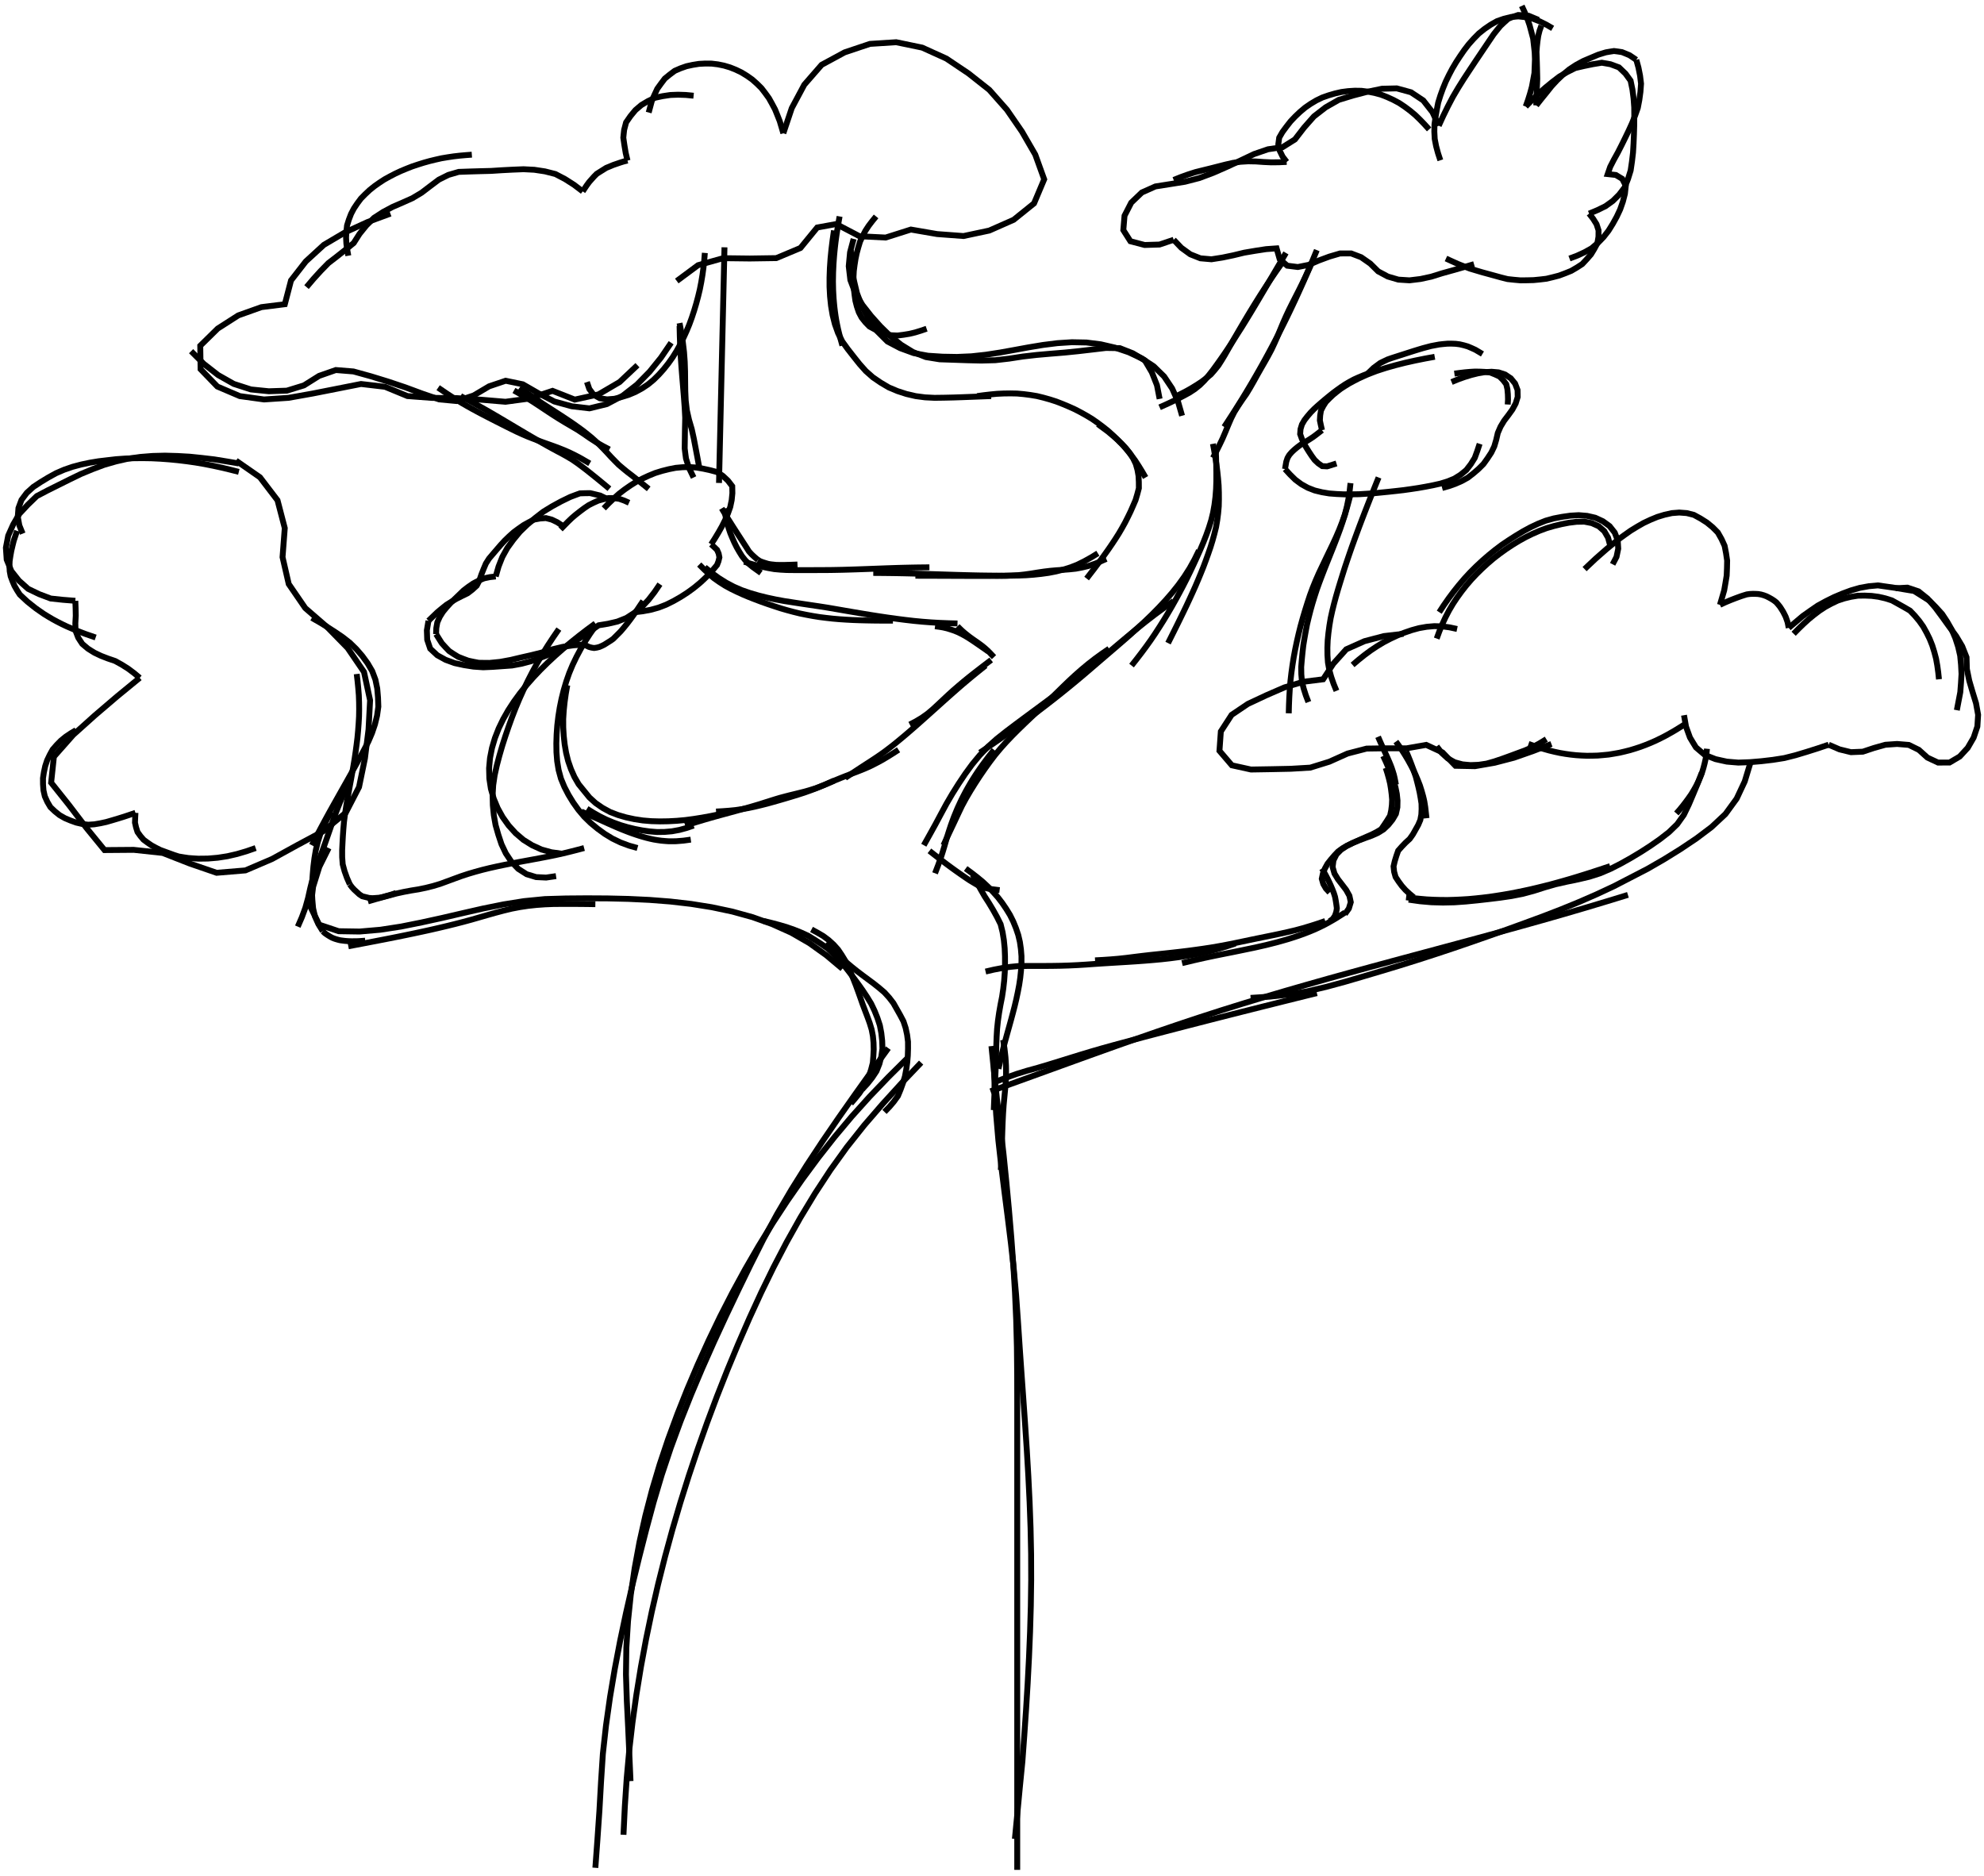 <svg xmlns="http://www.w3.org/2000/svg" id="SvgjsSvg1001" width="336.963" height="318.589" version="1.1" xmlns:xlink="http://www.w3.org/1999/xlink" xmlns:svgjs="http://svgjs.com/svgjs" viewBox="-0.638 -1 336.963 318.589"><defs id="SvgjsDefs1002"></defs><path id="SvgjsPath1008" d="M 167.749 176.674 L 168.214 181.321 L 168.716 185.965 L 169.298 190.599 L 169.824 195.24 L 170.293 199.887 L 170.729 204.537 L 171.123 209.191 L 171.466 213.849 L 171.747 218.511 L 171.952 223.177 L 172.074 227.846 L 172.12 232.516 L 172.128 237.187 L 172.128 241.858 L 172.128 246.528 L 172.128 251.199 L 172.128 255.87 L 172.128 260.54 L 172.128 265.211 L 172.128 269.882 L 172.128 274.552 L 172.128 279.223 L 172.128 283.894 L 172.128 288.565 L 172.128 293.235 L 172.128 297.906 L 172.128 302.577 L 172.128 307.247 L 172.128 311.918 L 172.128 316.589" data-group="0" data-id="3" fill="none" stroke="#000" stroke-width="1"></path><path id="SvgjsPath1009" d="M 168.147 179.48 L 168.3 183.885 L 168.55 188.285 L 168.925 192.677 L 169.415 197.057 L 169.959 201.432 L 170.519 205.804 L 171.059 210.178 L 171.543 214.559 L 171.937 218.949 L 172.248 223.346 L 172.541 227.744 L 172.847 232.141 L 173.16 236.538 L 173.468 240.935 L 173.758 245.333 L 174.016 249.733 L 174.232 254.136 L 174.393 258.541 L 174.486 262.947 L 174.499 267.355 L 174.436 271.762 L 174.309 276.168 L 174.126 280.572 L 173.896 284.974 L 173.628 289.373 L 173.328 293.771 L 173.006 298.167 L 172.572 302.553 L 172.157 306.941 L 171.73 311.329" data-group="0" data-id="4" fill="none" stroke="#000" stroke-width="1"></path><path id="SvgjsPath1010" d="M 169.74 175.622 L 169.852 176.351 L 169.964 177.081 L 170.048 177.815 L 170.129 178.549 L 170.18 179.285 L 170.22 180.022 L 170.233 180.76 L 170.226 181.498 L 170.203 182.236 L 170.158 182.973 L 170.106 183.71 L 170.035 184.444 L 169.965 185.179 L 169.895 185.915 L 169.826 186.65 L 169.775 187.386 L 169.725 188.123 L 169.688 188.86 L 169.653 189.598 L 169.624 190.336 L 169.598 191.073 L 169.574 191.811 L 169.551 192.549 L 169.527 193.287 L 169.502 194.025 L 169.474 194.763 L 169.443 195.501 L 169.411 196.239 L 169.342 197.714" data-group="0" data-id="5" fill="none" stroke="#000" stroke-width="1"></path><path id="SvgjsPath1011" d="M 163.371 146.517 L 164.356 147.241 L 165.322 147.992 L 166.266 148.77 L 167.16 149.605 L 168.014 150.479 L 168.83 151.391 L 169.575 152.361 L 170.263 153.37 L 170.902 154.413 L 171.447 155.508 L 171.909 156.639 L 172.301 157.797 L 172.58 158.988 L 172.753 160.197 L 172.851 161.415 L 172.849 162.638 L 172.768 163.858 L 172.642 165.075 L 172.461 166.285 L 172.233 167.486 L 171.979 168.683 L 171.697 169.873 L 171.39 171.057 L 171.072 172.239 L 170.745 173.418 L 170.416 174.596 L 170.094 175.776 L 169.782 176.959 L 169.493 178.148 L 169.213 179.339 L 168.943 180.532" data-group="0" data-id="6" fill="none" stroke="#000" stroke-width="1"></path><path id="SvgjsPath1012" d="M 164.565 147.569 L 165.216 148.786 L 165.88 149.996 L 166.566 151.193 L 167.313 152.354 L 168.022 153.538 L 168.693 154.744 L 169.309 155.979 L 169.638 157.315 L 169.859 158.676 L 169.995 160.049 L 170.051 161.429 L 170.055 162.808 L 170.011 164.188 L 169.912 165.565 L 169.758 166.936 L 169.555 168.301 L 169.287 169.655 L 169.049 171.015 L 168.854 172.381 L 168.708 173.753 L 168.627 175.131 L 168.576 176.51 L 168.545 177.89 L 168.517 179.271 L 168.462 180.65 L 168.395 182.029 L 168.321 183.407 L 168.26 184.786 L 168.202 186.165 L 168.147 187.545" data-group="0" data-id="7" fill="none" stroke="#000" stroke-width="1"></path><path id="SvgjsPath1013" d="M 157.215 143.514 L 157.579 143.8 L 157.944 144.087 L 158.311 144.371 L 158.677 144.655 L 159.045 144.937 L 159.413 145.22 L 159.782 145.5 L 160.152 145.781 L 160.525 146.056 L 160.898 146.332 L 161.274 146.603 L 161.65 146.874 L 162.029 147.142 L 162.408 147.409 L 162.789 147.674 L 163.17 147.938 L 163.554 148.198 L 163.938 148.459 L 164.333 148.7 L 164.732 148.938 L 165.13 149.175 L 165.529 149.412 L 165.954 149.595 L 166.387 149.759 L 166.841 149.855 L 167.295 149.95 L 167.754 150.015 L 168.214 150.073 L 168.675 150.131 L 169.135 150.189" data-group="0" data-id="93" fill="none" stroke="#000" stroke-width="1"></path><path id="SvgjsPath1014" d="M 168.461 182.729 L 170.222 182.049 L 171.998 181.411 L 173.802 180.857 L 175.622 180.357 L 177.431 179.818 L 179.235 179.263 L 181.038 178.703 L 182.841 178.146 L 184.648 177.601 L 186.461 177.075 L 188.279 176.569 L 190.102 176.078 L 191.926 175.594 L 193.751 175.111 L 195.577 174.632 L 197.403 174.155 L 199.23 173.68 L 201.057 173.207 L 202.885 172.737 L 204.713 172.268 L 206.542 171.802 L 208.372 171.337 L 210.202 170.874 L 212.032 170.413 L 213.863 169.953 L 215.694 169.495 L 217.525 169.038 L 219.357 168.582 L 221.189 168.127 L 223.021 167.674" data-group="1" data-id="8" fill="none" stroke="#000" stroke-width="1"></path><path id="SvgjsPath1015" d="M 167.595 184.356 L 171.148 183.074 L 174.701 181.79 L 178.253 180.502 L 181.805 179.215 L 185.359 177.934 L 188.916 176.662 L 192.478 175.404 L 196.047 174.164 L 199.623 172.946 L 203.209 171.756 L 206.804 170.596 L 210.41 169.469 L 214.025 168.372 L 217.648 167.301 L 221.278 166.254 L 224.913 165.226 L 228.553 164.216 L 232.197 163.218 L 235.843 162.229 L 239.491 161.247 L 243.14 160.268 L 246.788 159.287 L 250.435 158.302 L 254.08 157.309 L 257.722 156.305 L 261.36 155.286 L 264.993 154.248 L 268.618 153.186 L 272.236 152.099 L 275.849 150.993" data-group="1" data-id="9" fill="none" stroke="#000" stroke-width="1"></path><path id="SvgjsPath1016" d="M 211.762 168.488 L 214.995 168.279 L 218.216 167.923 L 221.409 167.374 L 224.562 166.629 L 227.69 165.783 L 230.8 164.875 L 233.906 163.952 L 237.009 163.017 L 240.101 162.049 L 243.184 161.054 L 246.259 160.031 L 249.325 158.983 L 252.384 157.914 L 255.435 156.825 L 258.481 155.718 L 261.521 154.597 L 264.543 153.429 L 267.541 152.201 L 270.511 150.905 L 273.447 149.535 L 276.326 148.047 L 279.203 146.557 L 282.009 144.938 L 284.762 143.229 L 287.455 141.428 L 290.044 139.479 L 292.41 137.266 L 294.317 134.648 L 295.693 131.715 L 296.633 128.615" data-group="1" data-id="10" fill="none" stroke="#000" stroke-width="1"></path><path id="SvgjsPath1017" d="M 223.887 146.517 L 224.052 146.803 L 224.216 147.089 L 224.375 147.379 L 224.534 147.668 L 224.687 147.961 L 224.84 148.254 L 224.985 148.551 L 225.13 148.848 L 225.267 149.148 L 225.404 149.449 L 225.533 149.753 L 225.661 150.058 L 225.78 150.366 L 225.899 150.674 L 226 150.989 L 226.1 151.304 L 226.163 151.628 L 226.224 151.952 L 226.275 152.279 L 226.324 152.605 L 226.369 152.933 L 226.413 153.26 L 226.367 153.585 L 226.305 153.91 L 226.2 154.223 L 226.09 154.533 L 225.907 154.809 L 225.721 155.081 L 225.186 155.468" data-group="2" data-id="26" fill="none" stroke="#000" stroke-width="1"></path><path id="SvgjsPath1018" d="M 227.78 154.004 L 226.961 154.528 L 226.14 155.047 L 225.297 155.532 L 224.448 156.004 L 223.578 156.437 L 222.697 156.848 L 221.8 157.223 L 220.895 157.575 L 219.981 157.905 L 219.059 158.213 L 218.132 158.506 L 217.198 158.776 L 216.262 159.038 L 215.32 159.277 L 214.377 159.514 L 213.43 159.73 L 212.482 159.945 L 211.53 160.142 L 210.578 160.34 L 209.626 160.537 L 208.674 160.731 L 207.721 160.92 L 206.767 161.111 L 205.814 161.302 L 204.863 161.501 L 203.912 161.704 L 202.964 161.918 L 202.017 162.134 L 200.126 162.586" data-group="2" data-id="136" fill="none" stroke="#000" stroke-width="1"></path><path id="SvgjsPath1019" d="M 224.443 155.434 L 223.188 155.861 L 221.926 156.266 L 220.657 156.646 L 219.378 156.992 L 218.088 157.297 L 216.794 157.584 L 215.497 157.857 L 214.198 158.121 L 212.899 158.385 L 211.602 158.653 L 210.305 158.926 L 209.007 159.198 L 207.707 159.455 L 206.404 159.698 L 205.098 159.923 L 203.788 160.123 L 202.476 160.309 L 201.162 160.484 L 199.847 160.645 L 198.53 160.794 L 197.212 160.937 L 195.894 161.075 L 194.576 161.214 L 193.26 161.367 L 191.944 161.529 L 190.63 161.695 L 189.312 161.837 L 187.991 161.948 L 186.669 162.038 L 185.346 162.109" data-group="2" data-id="137" fill="none" stroke="#000" stroke-width="1"></path><path id="SvgjsPath1020" d="M 209.185 159.248 L 207.827 159.694 L 206.46 160.11 L 205.083 160.492 L 203.696 160.835 L 202.296 161.121 L 200.888 161.367 L 199.475 161.583 L 198.059 161.77 L 196.638 161.928 L 195.215 162.06 L 193.791 162.177 L 192.366 162.28 L 190.939 162.373 L 189.513 162.459 L 188.086 162.546 L 186.66 162.634 L 185.234 162.728 L 183.809 162.831 L 182.382 162.919 L 180.955 162.986 L 179.526 163.031 L 178.097 163.054 L 176.668 163.065 L 175.239 163.067 L 173.81 163.068 L 172.381 163.075 L 170.959 163.216 L 169.546 163.424 L 168.143 163.692 L 166.751 164.016" data-group="2" data-id="138" fill="none" stroke="#000" stroke-width="1"></path><path id="SvgjsPath1021" d="M 234.712 129.429 L 234.992 130.304 L 235.24 131.188 L 235.456 132.081 L 235.605 132.988 L 235.721 133.899 L 235.801 134.815 L 235.761 135.733 L 235.648 136.642 L 235.453 137.54 L 234.974 138.32 L 234.467 139.087 L 233.947 139.845 L 233.165 140.315 L 232.347 140.731 L 231.506 141.101 L 230.665 141.472 L 229.825 141.846 L 228.988 142.225 L 228.163 142.63 L 227.37 143.088 L 226.624 143.626 L 225.994 144.291 L 225.396 144.989 L 224.826 145.71 L 224.385 146.513 L 224.047 147.36 L 223.855 148.259 L 224.109 149.142 L 224.558 149.914 L 225.186 150.586" data-group="2" data-id="25" fill="none" stroke="#000" stroke-width="1"></path><path id="SvgjsPath1022" d="M 234.279 127.394 L 234.758 128.433 L 235.212 129.485 L 235.642 130.546 L 236.039 131.62 L 236.37 132.714 L 236.597 133.835 L 236.716 134.974 L 236.693 136.119 L 236.444 137.233 L 235.873 138.205 L 235.157 139.098 L 234.334 139.88 L 233.364 140.481 L 232.317 140.943 L 231.24 141.332 L 230.167 141.732 L 229.11 142.173 L 228.086 142.682 L 227.136 143.312 L 226.344 144.119 L 225.837 145.131 L 225.693 146.265 L 226.008 147.366 L 226.602 148.339 L 227.301 149.245 L 227.996 150.154 L 228.547 151.145 L 228.778 152.232 L 228.45 153.317 L 227.784 154.248" data-group="2" data-id="24" fill="none" stroke="#000" stroke-width="1"></path><path id="SvgjsPath1023" d="M 233.413 124.139 L 233.528 124.405 L 233.644 124.672 L 233.76 124.938 L 233.877 125.204 L 233.996 125.469 L 234.115 125.734 L 234.236 125.998 L 234.357 126.263 L 234.478 126.527 L 234.599 126.791 L 234.72 127.055 L 234.841 127.319 L 234.96 127.584 L 235.078 127.849 L 235.195 128.115 L 235.312 128.382 L 235.422 128.65 L 235.533 128.919 L 235.636 129.191 L 235.739 129.462 L 235.829 129.738 L 235.92 130.015 L 236.006 130.292 L 236.091 130.57 L 236.158 130.852 L 236.225 131.135 L 236.282 131.42 L 236.339 131.705 L 236.392 131.991 L 236.444 132.277" data-group="2" data-id="23" fill="none" stroke="#000" stroke-width="1"></path><path id="SvgjsPath1024" d="M 258.961 125.36 L 259.835 125.661 L 260.712 125.958 L 261.598 126.222 L 262.488 126.474 L 263.388 126.69 L 264.292 126.885 L 265.204 127.041 L 266.12 127.169 L 267.04 127.267 L 267.962 127.328 L 268.887 127.365 L 269.812 127.355 L 270.736 127.33 L 271.658 127.249 L 272.579 127.161 L 273.492 127.01 L 274.403 126.851 L 275.304 126.64 L 276.201 126.414 L 277.086 126.146 L 277.964 125.857 L 278.832 125.534 L 279.689 125.187 L 280.536 124.815 L 281.368 124.412 L 282.192 123.991 L 283 123.541 L 283.803 123.081 L 284.59 122.595 L 285.375 122.105" data-group="3" data-id="14" fill="none" stroke="#000" stroke-width="1"></path><path id="SvgjsPath1025" d="M 246.837 105.83 L 246.199 105.693 L 245.561 105.556 L 244.915 105.47 L 244.268 105.385 L 243.617 105.367 L 242.965 105.349 L 242.315 105.405 L 241.666 105.461 L 241.023 105.573 L 240.381 105.685 L 239.752 105.857 L 239.123 106.03 L 238.506 106.241 L 237.889 106.452 L 237.284 106.696 L 236.68 106.941 L 236.089 107.216 L 235.497 107.491 L 234.92 107.794 L 234.342 108.097 L 233.784 108.434 L 233.226 108.771 L 232.683 109.132 L 232.141 109.494 L 231.616 109.882 L 231.092 110.27 L 230.583 110.678 L 230.074 111.085 L 229.083 111.933" data-group="4" data-id="11" fill="none" stroke="#000" stroke-width="1"></path><path id="SvgjsPath1026" d="M 237.743 106.644 L 234.378 107.038 L 231.104 107.903 L 228.013 109.281 L 225.805 111.737 L 224.086 114.375 L 220.724 114.796 L 217.488 115.762 L 214.378 117.115 L 211.307 118.555 L 208.538 120.42 L 206.71 123.237 L 206.474 126.522 L 208.582 128.985 L 211.833 129.701 L 215.22 129.645 L 218.58 129.576 L 221.901 129.379 L 225.137 128.373 L 228.232 126.987 L 231.479 126.144 L 234.865 126.095 L 238.247 126.103 L 241.585 125.517 L 244.369 126.802 L 246.558 129.068 L 249.87 129.133 L 253.211 128.552 L 256.492 127.697 L 259.692 126.578 L 262.858 125.36" data-group="4" data-id="12" fill="none" stroke="#000" stroke-width="1"></path><path id="SvgjsPath1027" d="M 243.372 125.767 L 243.789 126.313 L 244.206 126.859 L 244.712 127.325 L 245.22 127.788 L 245.817 128.129 L 246.417 128.463 L 247.08 128.646 L 247.744 128.823 L 248.428 128.889 L 249.113 128.95 L 249.8 128.925 L 250.487 128.897 L 251.167 128.798 L 251.847 128.696 L 252.508 128.509 L 253.17 128.321 L 253.821 128.102 L 254.473 127.882 L 255.12 127.649 L 255.767 127.415 L 256.411 127.177 L 257.056 126.938 L 257.701 126.699 L 258.346 126.461 L 258.977 126.189 L 259.608 125.916 L 260.214 125.591 L 260.82 125.265 L 261.992 124.546" data-group="4" data-id="13" fill="none" stroke="#000" stroke-width="1"></path><path id="SvgjsPath1028" d="M 243.372 107.458 L 243.82 106.235 L 244.316 105.031 L 244.864 103.85 L 245.466 102.695 L 246.126 101.573 L 246.846 100.488 L 247.611 99.434 L 248.416 98.411 L 249.265 97.423 L 250.16 96.477 L 251.089 95.564 L 252.049 94.685 L 253.04 93.84 L 254.07 93.042 L 255.128 92.283 L 256.212 91.563 L 257.323 90.883 L 258.463 90.252 L 259.63 89.676 L 260.823 89.156 L 262.043 88.702 L 263.294 88.339 L 264.56 88.032 L 265.837 87.782 L 267.127 87.624 L 268.428 87.6 L 269.706 87.849 L 270.884 88.378 L 271.836 89.218 L 272.478 90.332 L 272.818 91.589" data-group="5" data-id="15" fill="none" stroke="#000" stroke-width="1"></path><path id="SvgjsPath1029" d="M 243.805 102.982 L 244.586 101.788 L 245.403 100.619 L 246.256 99.476 L 247.146 98.362 L 248.07 97.275 L 249.038 96.228 L 250.048 95.22 L 251.091 94.248 L 252.167 93.312 L 253.274 92.413 L 254.413 91.554 L 255.595 90.756 L 256.797 89.988 L 258.019 89.253 L 259.271 88.571 L 260.561 87.963 L 261.886 87.435 L 263.26 87.051 L 264.66 86.784 L 266.071 86.582 L 267.49 86.499 L 268.909 86.615 L 270.299 86.934 L 271.593 87.531 L 272.739 88.365 L 273.607 89.463 L 274.116 90.773 L 274.202 92.187 L 273.912 93.581 L 273.251 94.845" data-group="5" data-id="16" fill="none" stroke="#000" stroke-width="1"></path><path id="SvgjsPath1030" d="M 268.487 95.658 L 269.415 94.782 L 270.344 93.907 L 271.302 93.064 L 272.262 92.223 L 273.25 91.415 L 274.243 90.614 L 275.275 89.863 L 276.318 89.128 L 277.405 88.463 L 278.513 87.828 L 279.665 87.286 L 280.845 86.8 L 282.062 86.429 L 283.307 86.151 L 284.566 86.053 L 285.839 86.147 L 287.049 86.452 L 288.17 87.063 L 289.244 87.743 L 290.232 88.551 L 291.119 89.444 L 291.747 90.555 L 292.271 91.704 L 292.514 92.957 L 292.7 94.215 L 292.673 95.491 L 292.621 96.764 L 292.414 98.024 L 292.196 99.28 L 291.837 100.505 L 291.478 101.73" data-group="6" data-id="17" fill="none" stroke="#000" stroke-width="1"></path><path id="SvgjsPath1031" d="M 291.478 101.73 L 291.921 101.523 L 292.365 101.316 L 292.817 101.126 L 293.269 100.937 L 293.725 100.759 L 294.182 100.583 L 294.642 100.415 L 295.103 100.249 L 295.569 100.099 L 296.037 99.956 L 296.519 99.888 L 297.008 99.863 L 297.497 99.867 L 297.986 99.893 L 298.466 99.976 L 298.937 100.11 L 299.393 100.283 L 299.829 100.505 L 300.256 100.744 L 300.667 101.01 L 301.049 101.31 L 301.37 101.68 L 301.677 102.061 L 301.942 102.472 L 302.2 102.888 L 302.427 103.323 L 302.644 103.761 L 302.809 104.222 L 302.968 104.685 L 303.063 105.165 L 303.158 105.646" data-group="7" data-id="18" fill="none" stroke="#000" stroke-width="1"></path><path id="SvgjsPath1032" d="M 303.158 105.646 L 304.349 104.643 L 305.54 103.64 L 306.81 102.74 L 308.092 101.858 L 309.456 101.113 L 310.851 100.422 L 312.283 99.815 L 313.743 99.275 L 315.233 98.845 L 316.765 98.568 L 318.3 98.427 L 319.842 98.645 L 321.382 98.869 L 322.918 99.125 L 324.454 99.381 L 325.771 100.209 L 327.086 101.043 L 328.174 102.147 L 329.22 103.3 L 330.073 104.593 L 330.842 105.947 L 331.452 107.37 L 331.932 108.852 L 332.278 110.36 L 332.425 111.911 L 332.507 113.462 L 332.416 115.016 L 332.298 116.567 L 332.005 118.096 L 331.712 119.625" data-group="8" data-id="19" fill="none" stroke="#000" stroke-width="1"></path><path id="SvgjsPath1033" d="M 309.943 125.484 L 311.786 126.279 L 313.735 126.755 L 315.74 126.671 L 317.644 126.039 L 319.577 125.496 L 321.562 125.359 L 323.56 125.524 L 325.252 126.354 L 326.727 127.683 L 328.519 128.521 L 330.477 128.513 L 332.203 127.494 L 333.563 126.017 L 334.566 124.283 L 335.201 122.388 L 335.325 120.407 L 334.972 118.447 L 334.381 116.528 L 333.817 114.602 L 333.419 112.64 L 333.359 110.636 L 332.622 108.769 L 331.599 107.045 L 330.409 105.43 L 329.237 103.801 L 328.043 102.189 L 326.737 100.667 L 325.197 99.437 L 323.32 98.808 L 321.315 98.913" data-group="8" data-id="21" fill="none" stroke="#000" stroke-width="1"></path><path id="SvgjsPath1034" d="M 303.995 106.644 L 304.82 105.802 L 305.664 104.98 L 306.535 104.186 L 307.447 103.44 L 308.385 102.728 L 309.371 102.083 L 310.405 101.521 L 311.467 101.013 L 312.587 100.644 L 313.729 100.369 L 314.892 100.179 L 316.07 100.16 L 317.245 100.211 L 318.413 100.366 L 319.561 100.628 L 320.679 100.978 L 321.71 101.55 L 322.739 102.125 L 323.756 102.716 L 324.571 103.567 L 325.324 104.47 L 326.005 105.431 L 326.577 106.461 L 327.097 107.517 L 327.534 108.611 L 327.883 109.736 L 328.183 110.875 L 328.392 112.035 L 328.553 113.202 L 328.677 114.374" data-group="8" data-id="22" fill="none" stroke="#000" stroke-width="1"></path><path id="SvgjsPath1035" d="M 285.375 120.477 L 285.544 121.445 L 285.714 122.413 L 286.047 123.337 L 286.382 124.261 L 286.888 125.104 L 287.401 125.94 L 288.147 126.58 L 288.897 127.212 L 289.81 127.576 L 290.724 127.935 L 291.684 128.15 L 292.643 128.359 L 293.622 128.444 L 294.602 128.524 L 295.584 128.489 L 296.566 128.451 L 297.545 128.369 L 298.524 128.286 L 299.501 128.172 L 300.477 128.057 L 301.447 127.905 L 302.418 127.751 L 303.371 127.511 L 304.324 127.269 L 305.265 126.986 L 306.206 126.703 L 307.143 126.407 L 308.08 126.11 L 309.943 125.484" data-group="9" data-id="20" fill="none" stroke="#000" stroke-width="1"></path><path id="SvgjsPath1036" d="M 236.444 124.953 L 236.721 125.337 L 236.999 125.721 L 237.263 126.114 L 237.527 126.508 L 237.779 126.909 L 238.031 127.311 L 238.274 127.718 L 238.516 128.125 L 238.744 128.54 L 238.973 128.956 L 239.192 129.376 L 239.411 129.796 L 239.61 130.227 L 239.808 130.657 L 239.993 131.093 L 240.178 131.53 L 240.35 131.972 L 240.522 132.413 L 240.665 132.865 L 240.807 133.317 L 240.936 133.773 L 241.065 134.229 L 241.176 134.69 L 241.278 135.153 L 241.352 135.621 L 241.427 136.089 L 241.48 136.56 L 241.533 137.031 L 241.64 137.973" data-group="10" data-id="27" fill="none" stroke="#000" stroke-width="1"></path><path id="SvgjsPath1037" d="M 238.176 126.58 L 238.536 127.439 L 238.886 128.302 L 239.215 129.174 L 239.524 130.052 L 239.823 130.935 L 240.058 131.836 L 240.282 132.741 L 240.485 133.65 L 240.648 134.567 L 240.79 135.487 L 240.806 136.419 L 240.762 137.345 L 240.592 138.261 L 240.232 139.109 L 239.776 139.921 L 239.318 140.733 L 238.786 141.485 L 238.098 142.114 L 237.454 142.785 L 236.833 143.48 L 236.526 144.358 L 236.254 145.248 L 236.042 146.155 L 236.139 147.056 L 236.39 147.953 L 236.903 148.731 L 237.454 149.479 L 238.075 150.174 L 238.759 150.803 L 239.475 151.4" data-group="10" data-id="28" fill="none" stroke="#000" stroke-width="1"></path><path id="SvgjsPath1038" d="M 238.176 151.4 L 239.347 151.538 L 240.519 151.658 L 241.694 151.762 L 242.872 151.82 L 244.05 151.853 L 245.229 151.86 L 246.408 151.826 L 247.586 151.772 L 248.762 151.7 L 249.937 151.592 L 251.109 151.467 L 252.28 151.327 L 253.446 151.155 L 254.611 150.97 L 255.773 150.771 L 256.93 150.546 L 258.085 150.31 L 259.238 150.061 L 260.386 149.79 L 261.531 149.51 L 262.674 149.219 L 263.811 148.91 L 264.947 148.591 L 266.08 148.265 L 267.208 147.924 L 268.335 147.575 L 269.459 147.22 L 270.58 146.854 L 271.7 146.484 L 272.818 146.11" data-group="10" data-id="29" fill="none" stroke="#000" stroke-width="1"></path><path id="SvgjsPath1039" d="M 238.609 151.806 L 240.539 152.077 L 242.48 152.246 L 244.429 152.3 L 246.377 152.258 L 248.321 152.12 L 250.261 151.928 L 252.198 151.71 L 254.133 151.474 L 256.061 151.192 L 257.973 150.819 L 259.855 150.313 L 261.712 149.721 L 263.585 149.184 L 265.485 148.753 L 267.394 148.362 L 269.291 147.914 L 271.145 147.321 L 272.935 146.554 L 274.67 145.666 L 276.37 144.713 L 278.041 143.71 L 279.678 142.652 L 281.276 141.537 L 282.816 140.343 L 284.215 138.989 L 285.344 137.405 L 286.189 135.652 L 286.952 133.858 L 287.701 132.059 L 288.406 130.242" data-group="10" data-id="30" fill="none" stroke="#000" stroke-width="1"></path><path id="SvgjsPath1040" d="M 289.272 126.174 L 289.231 126.585 L 289.19 126.996 L 289.127 127.404 L 289.064 127.812 L 288.975 128.215 L 288.886 128.618 L 288.783 129.018 L 288.679 129.418 L 288.559 129.813 L 288.438 130.208 L 288.286 130.592 L 288.133 130.976 L 287.971 131.355 L 287.808 131.735 L 287.625 132.105 L 287.441 132.475 L 287.239 132.835 L 287.036 133.194 L 286.824 133.549 L 286.611 133.903 L 286.375 134.241 L 286.138 134.58 L 285.893 134.912 L 285.648 135.244 L 285.396 135.571 L 285.144 135.899 L 284.882 136.218 L 284.62 136.537 L 284.076 137.159" data-group="10" data-id="31" fill="none" stroke="#000" stroke-width="1"></path><path id="SvgjsPath1041" d="M 105.939 26.272 L 105.629 26.346 L 105.319 26.42 L 105.015 26.515 L 104.711 26.61 L 104.409 26.713 L 104.108 26.817 L 103.806 26.92 L 103.505 27.024 L 103.211 27.147 L 102.917 27.271 L 102.622 27.391 L 102.327 27.511 L 102.056 27.679 L 101.786 27.848 L 101.516 28.017 L 101.246 28.187 L 100.977 28.358 L 100.708 28.529 L 100.484 28.755 L 100.259 28.981 L 100.047 29.219 L 99.835 29.456 L 99.622 29.693 L 99.413 29.934 L 99.225 30.191 L 99.036 30.448 L 98.858 30.712 L 98.681 30.977 L 98.505 31.242 L 98.328 31.508" data-group="11" data-id="33" fill="none" stroke="#000" stroke-width="1"></path><path id="SvgjsPath1042" d="M 109.536 18.118 L 109.815 17.079 L 110.095 16.04 L 110.538 15.06 L 110.993 14.085 L 111.62 13.213 L 112.268 12.354 L 113.097 11.676 L 113.958 11.031 L 114.938 10.606 L 115.953 10.249 L 117.001 10.021 L 118.063 9.849 L 119.134 9.793 L 120.21 9.803 L 121.274 9.929 L 122.329 10.144 L 123.356 10.45 L 124.355 10.849 L 125.32 11.316 L 126.237 11.88 L 127.114 12.498 L 127.918 13.213 L 128.68 13.967 L 129.337 14.82 L 129.966 15.691 L 130.488 16.632 L 130.994 17.581 L 131.398 18.578 L 131.794 19.578 L 132.099 20.61 L 132.403 21.643" data-group="12" data-id="37" fill="none" stroke="#000" stroke-width="1"></path><path id="SvgjsPath1043" d="M 117.165 15.257 L 116.508 15.193 L 115.852 15.13 L 115.193 15.107 L 114.533 15.085 L 113.874 15.109 L 113.215 15.134 L 112.563 15.231 L 111.911 15.329 L 111.265 15.466 L 110.62 15.604 L 110.024 15.884 L 109.428 16.168 L 108.86 16.503 L 108.293 16.84 L 107.79 17.266 L 107.288 17.694 L 106.867 18.201 L 106.447 18.71 L 106.072 19.252 L 105.696 19.795 L 105.529 20.432 L 105.363 21.071 L 105.292 21.726 L 105.225 22.382 L 105.32 23.035 L 105.416 23.687 L 105.524 24.338 L 105.633 24.988 L 105.939 26.272" data-group="12" data-id="32" fill="none" stroke="#000" stroke-width="1"></path><path id="SvgjsPath1044" d="M 132.403 21.643 L 133.838 17.362 L 135.965 13.387 L 138.91 10.009 L 142.819 7.893 L 147.104 6.456 L 151.571 6.17 L 155.986 7.086 L 160.091 8.947 L 163.844 11.466 L 167.378 14.254 L 170.368 17.631 L 172.93 21.349 L 175.193 25.26 L 176.706 29.454 L 174.985 33.541 L 171.516 36.334 L 167.383 38.159 L 163.008 39.089 L 158.522 38.755 L 154.068 37.987 L 149.781 39.347 L 145.343 39.125 L 141.384 37.054 L 138.157 37.641 L 135.311 41.119 L 131.209 42.84 L 126.693 42.907 L 122.175 42.852 L 117.921 44.044 L 114.304 46.725" data-group="13" data-id="38" fill="none" stroke="#000" stroke-width="1"></path><path id="SvgjsPath1045" d="M 119.072 41.958 L 118.973 43.204 L 118.84 44.448 L 118.67 45.687 L 118.464 46.92 L 118.223 48.148 L 117.931 49.364 L 117.607 50.572 L 117.249 51.77 L 116.858 52.958 L 116.428 54.133 L 115.947 55.287 L 115.428 56.425 L 114.867 57.542 L 114.26 58.636 L 113.598 59.696 L 112.873 60.716 L 112.096 61.695 L 111.264 62.627 L 110.374 63.505 L 109.409 64.301 L 108.366 64.99 L 107.268 65.583 L 106.117 66.066 L 104.922 66.433 L 103.708 66.735 L 102.464 66.833 L 101.246 66.647 L 100.189 66.061 L 99.452 65.073 L 99.047 63.89" data-group="14" data-id="39" fill="none" stroke="#000" stroke-width="1"></path><path id="SvgjsPath1046" d="M 113.35 57.215 L 111.623 59.748 L 109.695 62.131 L 107.549 64.319 L 105.134 66.202 L 102.433 67.634 L 99.473 68.358 L 96.471 68.007 L 93.517 67.196 L 90.814 65.8 L 88.158 64.272 L 85.243 63.667 L 82.434 64.615 L 79.796 66.177 L 76.925 67.117 L 73.956 66.838 L 71.057 65.847 L 68.182 64.783 L 65.276 63.808 L 62.346 62.908 L 59.392 62.091 L 56.4 61.849 L 53.562 62.84 L 50.981 64.458 L 48.079 65.352 L 45.018 65.453 L 41.978 65.146 L 39.068 64.206 L 36.402 62.698 L 33.985 60.815 L 31.819 58.645" data-group="14" data-id="40" fill="none" stroke="#000" stroke-width="1"></path><path id="SvgjsPath1047" d="M 98.328 31.508 L 96.866 30.396 L 95.324 29.412 L 93.697 28.56 L 91.917 28.108 L 90.11 27.835 L 88.276 27.742 L 86.442 27.816 L 84.608 27.911 L 82.775 28.029 L 80.94 28.075 L 79.104 28.13 L 77.269 28.195 L 75.509 28.709 L 73.89 29.516 L 72.423 30.62 L 70.962 31.733 L 69.396 32.668 L 67.719 33.416 L 66.034 34.147 L 64.419 35.007 L 62.879 36.007 L 61.576 37.3 L 60.428 38.719 L 59.441 40.268 L 58.022 41.429 L 56.581 42.568 L 55.127 43.69 L 53.844 45.003 L 52.61 46.361 L 51.422 47.761" data-group="14" data-id="34" fill="none" stroke="#000" stroke-width="1"></path><path id="SvgjsPath1048" d="M 79.498 25.27 L 78.463 25.348 L 77.431 25.44 L 76.4 25.559 L 75.375 25.712 L 74.352 25.883 L 73.34 26.111 L 72.332 26.356 L 71.333 26.634 L 70.344 26.945 L 69.36 27.272 L 68.395 27.652 L 67.438 28.05 L 66.497 28.487 L 65.577 28.965 L 64.668 29.464 L 63.8 30.032 L 62.952 30.628 L 62.144 31.277 L 61.388 31.985 L 60.66 32.724 L 60.039 33.555 L 59.465 34.415 L 58.984 35.334 L 58.615 36.299 L 58.304 37.289 L 58.194 38.32 L 58.138 39.353 L 58.192 40.388 L 58.334 41.414 L 58.519 42.434" data-group="14" data-id="35" fill="none" stroke="#000" stroke-width="1"></path><path id="SvgjsPath1049" d="M 65.671 35.282 L 61.755 36.729 L 57.959 38.467 L 54.369 40.588 L 51.303 43.401 L 48.789 46.632 L 47.736 50.669 L 43.762 51.167 L 39.838 52.566 L 36.346 54.801 L 33.372 57.723 L 33.431 61.71 L 36.276 64.651 L 40.088 66.278 L 44.21 66.847 L 48.371 66.57 L 52.483 65.836 L 56.579 65.028 L 60.676 64.218 L 64.751 64.696 L 68.565 66.27 L 72.709 66.581 L 76.885 66.617 L 81.052 66.888 L 85.213 67.239 L 89.243 66.695 L 93.207 65.384 L 96.98 66.872 L 101.013 65.986 L 104.598 63.887 L 107.629 61.029" data-group="14" data-id="36" fill="none" stroke="#000" stroke-width="1"></path><path id="SvgjsPath1050" d="M 260.679 2.384 L 259.842 2.034 L 259.005 1.684 L 258.102 1.597 L 257.204 1.55 L 256.347 1.848 L 255.514 2.187 L 254.838 2.792 L 254.18 3.413 L 253.606 4.116 L 253.042 4.826 L 252.534 5.577 L 252.025 6.329 L 251.518 7.081 L 251.011 7.833 L 250.505 8.586 L 249.999 9.339 L 249.498 10.095 L 248.996 10.851 L 248.497 11.608 L 247.999 12.366 L 247.516 13.134 L 247.034 13.903 L 246.573 14.684 L 246.113 15.466 L 245.691 16.269 L 245.27 17.072 L 244.871 17.887 L 244.472 18.702 L 244.095 19.527 L 243.717 20.352" data-group="15" data-id="41" fill="none" stroke="#000" stroke-width="1"></path><path id="SvgjsPath1051" d="M 263.063 3.814 L 261.983 3.184 L 260.867 2.629 L 259.701 2.177 L 258.481 1.921 L 257.246 1.786 L 255.999 1.885 L 254.792 2.183 L 253.615 2.594 L 252.526 3.209 L 251.497 3.913 L 250.521 4.693 L 249.644 5.584 L 248.813 6.516 L 248.051 7.507 L 247.342 8.536 L 246.658 9.582 L 246.021 10.658 L 245.44 11.764 L 244.895 12.889 L 244.423 14.047 L 243.998 15.222 L 243.628 16.416 L 243.388 17.642 L 243.178 18.874 L 242.996 20.111 L 242.97 21.357 L 243.035 22.604 L 243.275 23.831 L 243.6 25.036 L 243.991 26.224" data-group="15" data-id="44" fill="none" stroke="#000" stroke-width="1"></path><path id="SvgjsPath1052" d="M 261.155 3.338 L 261 3.766 L 260.844 4.194 L 260.733 4.636 L 260.622 5.078 L 260.557 5.528 L 260.491 5.979 L 260.441 6.432 L 260.391 6.884 L 260.357 7.338 L 260.323 7.793 L 260.338 8.248 L 260.353 8.703 L 260.368 9.158 L 260.383 9.613 L 260.396 10.069 L 260.409 10.524 L 260.419 10.979 L 260.43 11.435 L 260.441 11.89 L 260.451 12.345 L 260.435 12.801 L 260.418 13.256 L 260.394 13.711 L 260.372 14.165 L 260.353 14.62 L 260.334 15.076 L 260.32 15.531 L 260.305 15.986 L 260.291 16.441 L 260.277 16.897" data-group="15" data-id="47" fill="none" stroke="#000" stroke-width="1"></path><path id="SvgjsPath1053" d="M 257.818 0 L 258.066 0.534 L 258.314 1.067 L 258.537 1.611 L 258.76 2.156 L 258.952 2.712 L 259.143 3.268 L 259.295 3.837 L 259.446 4.405 L 259.598 4.974 L 259.749 5.542 L 259.815 6.127 L 259.881 6.711 L 259.947 7.296 L 260.013 7.881 L 260.035 8.469 L 260.057 9.057 L 260.036 9.645 L 260.014 10.233 L 259.992 10.82 L 259.971 11.408 L 259.863 11.987 L 259.756 12.565 L 259.649 13.144 L 259.542 13.722 L 259.387 14.29 L 259.231 14.857 L 259.057 15.419 L 258.882 15.981 L 258.686 16.536 L 258.49 17.09" data-group="15" data-id="50" fill="none" stroke="#000" stroke-width="1"></path><path id="SvgjsPath1054" d="M 198.698 39.726 L 200.003 41.092 L 201.518 42.191 L 203.237 42.874 L 205.119 43.038 L 206.981 42.746 L 208.83 42.362 L 210.666 41.918 L 212.529 41.601 L 214.396 41.314 L 216.18 41.186 L 216.698 43.003 L 217.989 44.128 L 219.785 44.352 L 221.638 43.983 L 223.374 43.236 L 225.144 42.581 L 226.95 42.05 L 228.839 42.044 L 230.538 42.688 L 232.084 43.764 L 233.429 45.091 L 235.066 45.969 L 236.862 46.493 L 238.748 46.613 L 240.617 46.387 L 242.459 45.989 L 244.262 45.424 L 246.083 44.918 L 247.9 44.401 L 249.712 43.865" data-group="16" data-id="43" fill="none" stroke="#000" stroke-width="1"></path><path id="SvgjsPath1055" d="M 242.084 20.979 L 241.323 20.138 L 240.537 19.322 L 239.723 18.533 L 238.852 17.807 L 237.944 17.13 L 237.002 16.5 L 236.002 15.966 L 234.973 15.494 L 233.918 15.081 L 232.823 14.787 L 231.712 14.571 L 230.589 14.424 L 229.455 14.407 L 228.326 14.478 L 227.202 14.623 L 226.097 14.875 L 225.01 15.192 L 223.941 15.567 L 222.92 16.06 L 221.949 16.64 L 221.017 17.284 L 220.15 18.014 L 219.329 18.795 L 218.55 19.617 L 217.852 20.51 L 217.178 21.422 L 216.622 22.384 L 216.47 23.507 L 216.71 24.596 L 217.2 25.6 L 217.888 26.502" data-group="17" data-id="45" fill="none" stroke="#000" stroke-width="1"></path><path id="SvgjsPath1056" d="M 243.717 20.352 L 242.651 18.048 L 241.091 16.059 L 239.002 14.672 L 236.591 14.011 L 234.084 14.069 L 231.601 14.585 L 229.146 15.228 L 226.729 15.966 L 224.524 17.22 L 222.518 18.775 L 220.842 20.676 L 219.291 22.684 L 217.209 23.991 L 214.721 24.353 L 212.357 25.165 L 210.065 26.255 L 207.764 27.327 L 205.44 28.346 L 203.068 29.239 L 200.611 29.873 L 198.104 30.27 L 195.598 30.666 L 193.297 31.691 L 191.494 33.416 L 190.352 35.639 L 190.148 38.081 L 191.352 39.976 L 193.772 40.611 L 196.292 40.535 L 198.698 39.726" data-group="17" data-id="42" fill="none" stroke="#000" stroke-width="1"></path><path id="SvgjsPath1057" d="M 217.888 26.502 L 217.234 26.532 L 216.58 26.562 L 215.926 26.569 L 215.271 26.576 L 214.617 26.547 L 213.963 26.518 L 213.31 26.471 L 212.657 26.425 L 212.003 26.413 L 211.348 26.4 L 210.695 26.439 L 210.042 26.479 L 209.394 26.572 L 208.746 26.665 L 208.108 26.812 L 207.47 26.959 L 206.836 27.121 L 206.201 27.282 L 205.567 27.444 L 204.932 27.605 L 204.297 27.761 L 203.661 27.918 L 203.026 28.075 L 202.39 28.233 L 201.767 28.432 L 201.143 28.631 L 200.527 28.853 L 199.911 29.075 L 199.304 29.318 L 198.696 29.561" data-group="17" data-id="46" fill="none" stroke="#000" stroke-width="1"></path><path id="SvgjsPath1058" d="M 260.277 16.897 L 260.706 16.354 L 261.135 15.811 L 261.572 15.274 L 262.008 14.738 L 262.438 14.195 L 262.868 13.653 L 263.338 13.145 L 263.808 12.637 L 264.308 12.159 L 264.809 11.682 L 265.34 11.238 L 265.872 10.795 L 266.449 10.413 L 267.028 10.035 L 267.635 9.703 L 268.244 9.375 L 268.88 9.101 L 269.517 8.832 L 270.155 8.563 L 270.792 8.294 L 271.452 8.088 L 272.115 7.888 L 272.797 7.772 L 273.48 7.665 L 274.164 7.751 L 274.848 7.857 L 275.488 8.116 L 276.127 8.383 L 276.701 8.77 L 277.275 9.156" data-group="18" data-id="48" fill="none" stroke="#000" stroke-width="1"></path><path id="SvgjsPath1059" d="M 258.49 17.09 L 259.563 15.994 L 260.657 14.919 L 261.808 13.905 L 262.995 12.934 L 264.213 12.002 L 265.541 11.239 L 266.909 10.555 L 268.404 10.21 L 269.906 9.901 L 271.42 9.653 L 272.886 9.91 L 274.325 10.442 L 275.431 11.501 L 276.302 12.697 L 276.614 14.2 L 276.808 15.718 L 276.92 17.248 L 276.93 18.782 L 276.919 20.316 L 276.872 21.85 L 276.807 23.383 L 276.715 24.914 L 276.536 26.437 L 276.313 27.955 L 275.857 29.419 L 275.292 30.83 L 274.364 32.051 L 273.288 33.122 L 272.043 34.018 L 270.672 34.689 L 269.256 35.282" data-group="18" data-id="51" fill="none" stroke="#000" stroke-width="1"></path><path id="SvgjsPath1060" d="M 277.275 9.156 L 277.64 10.492 L 277.91 11.847 L 278.079 13.219 L 277.975 14.6 L 277.787 15.969 L 277.527 17.329 L 277.066 18.634 L 276.553 19.919 L 275.98 21.179 L 275.379 22.426 L 274.767 23.668 L 274.139 24.902 L 273.468 26.113 L 272.837 27.342 L 272.418 28.568 L 273.794 28.718 L 274.884 29.375 L 275.488 30.541 L 275.338 31.917 L 274.991 33.251 L 274.535 34.557 L 273.948 35.81 L 273.277 37.02 L 272.546 38.194 L 271.694 39.285 L 270.734 40.274 L 269.682 41.172 L 268.473 41.847 L 267.219 42.424 L 265.923 42.911" data-group="18" data-id="49" fill="none" stroke="#000" stroke-width="1"></path><path id="SvgjsPath1061" d="M 269.256 35.282 L 269.937 36.153 L 270.518 37.078 L 270.86 38.129 L 270.849 39.206 L 270.663 40.296 L 270.148 41.263 L 269.574 42.208 L 268.848 43.038 L 268.094 43.847 L 267.172 44.446 L 266.218 45.004 L 265.194 45.417 L 264.159 45.805 L 263.09 46.082 L 262.015 46.341 L 260.918 46.47 L 259.818 46.577 L 258.713 46.604 L 257.607 46.617 L 256.507 46.519 L 255.408 46.401 L 254.337 46.134 L 253.271 45.84 L 252.204 45.548 L 251.138 45.257 L 250.077 44.944 L 249.018 44.628 L 247.986 44.233 L 246.958 43.825 L 245.95 43.37 L 244.945 42.911" data-group="18" data-id="52" fill="none" stroke="#000" stroke-width="1"></path><path id="SvgjsPath1062" d="M 246.375 62.459 L 246.806 62.402 L 247.237 62.344 L 247.669 62.292 L 248.101 62.241 L 248.534 62.201 L 248.968 62.162 L 249.402 62.136 L 249.836 62.111 L 250.271 62.116 L 250.706 62.123 L 251.141 62.143 L 251.575 62.164 L 252.008 62.212 L 252.44 62.261 L 252.844 62.421 L 253.248 62.583 L 253.643 62.764 L 254.039 62.946 L 254.347 63.252 L 254.654 63.56 L 254.918 63.906 L 255.182 64.252 L 255.283 64.675 L 255.381 65.099 L 255.419 65.532 L 255.457 65.966 L 255.47 66.4 L 255.482 66.835 L 255.434 67.704" data-group="19" data-id="59" fill="none" stroke="#000" stroke-width="1"></path><path id="SvgjsPath1063" d="M 217.608 78.669 L 218.466 79.6 L 219.366 80.485 L 220.383 81.238 L 221.48 81.847 L 222.66 82.307 L 223.884 82.604 L 225.133 82.812 L 226.393 82.907 L 227.658 82.963 L 228.924 82.958 L 230.19 82.94 L 231.453 82.861 L 232.716 82.776 L 233.976 82.651 L 235.236 82.525 L 236.494 82.389 L 237.752 82.245 L 239.006 82.069 L 240.257 81.88 L 241.504 81.66 L 242.747 81.419 L 243.983 81.145 L 245.189 80.774 L 246.362 80.299 L 247.423 79.635 L 248.404 78.834 L 249.167 77.842 L 249.836 76.767 L 250.268 75.581 L 250.666 74.379" data-group="19" data-id="57" fill="none" stroke="#000" stroke-width="1"></path><path id="SvgjsPath1064" d="M 245.898 63.89 L 246.988 63.439 L 248.097 63.041 L 249.224 62.695 L 250.369 62.409 L 251.53 62.206 L 252.701 62.141 L 253.871 62.242 L 254.993 62.609 L 255.96 63.261 L 256.683 64.145 L 257.106 65.243 L 257.129 66.422 L 256.782 67.527 L 256.227 68.561 L 255.537 69.518 L 254.823 70.456 L 254.217 71.464 L 253.749 72.539 L 253.484 73.688 L 253.151 74.82 L 252.645 75.873 L 251.997 76.858 L 251.31 77.817 L 250.477 78.647 L 249.584 79.416 L 248.652 80.137 L 247.618 80.705 L 246.539 81.178 L 245.428 81.57 L 244.292 81.886" data-group="19" data-id="58" fill="none" stroke="#000" stroke-width="1"></path><path id="SvgjsPath1065" d="M 223.892 72.063 L 223.642 72.26 L 223.392 72.456 L 223.141 72.651 L 222.89 72.845 L 222.635 73.035 L 222.379 73.224 L 222.114 73.399 L 221.849 73.574 L 221.58 73.743 L 221.311 73.913 L 221.034 74.068 L 220.756 74.222 L 220.489 74.394 L 220.223 74.569 L 219.968 74.758 L 219.715 74.95 L 219.469 75.151 L 219.225 75.354 L 218.992 75.57 L 218.761 75.788 L 218.55 76.026 L 218.344 76.267 L 218.175 76.536 L 218.023 76.814 L 217.923 77.115 L 217.823 77.417 L 217.767 77.73 L 217.714 78.043 L 217.608 78.669" data-group="19" data-id="56" fill="none" stroke="#000" stroke-width="1"></path><path id="SvgjsPath1066" d="M 217.767 41.958 L 217.199 42.922 L 216.631 43.886 L 216.064 44.85 L 215.498 45.815 L 214.932 46.781 L 214.367 47.746 L 213.8 48.711 L 213.232 49.675 L 212.66 50.636 L 212.086 51.597 L 211.507 52.554 L 210.923 53.509 L 210.336 54.461 L 209.733 55.403 L 209.129 56.345 L 208.525 57.287 L 207.908 58.22 L 207.283 59.148 L 206.643 60.066 L 205.994 60.977 L 205.334 61.881 L 204.644 62.762 L 203.932 63.623 L 203.137 64.411 L 202.268 65.106 L 201.33 65.716 L 200.346 66.248 L 199.353 66.762 L 198.349 67.255 L 197.333 67.725 L 196.312 68.181" data-group="20" data-id="80" fill="none" stroke="#000" stroke-width="1"></path><path id="SvgjsPath1067" d="M 217.291 43.388 L 216.719 44.199 L 216.15 45.011 L 215.588 45.828 L 215.032 46.649 L 214.482 47.474 L 213.941 48.306 L 213.405 49.14 L 212.878 49.98 L 212.353 50.822 L 211.836 51.668 L 211.322 52.516 L 210.814 53.367 L 210.309 54.221 L 209.807 55.077 L 209.311 55.935 L 208.816 56.795 L 208.325 57.657 L 207.834 58.518 L 207.342 59.38 L 206.828 60.227 L 206.297 61.065 L 205.676 61.836 L 205.027 62.585 L 204.259 63.212 L 203.473 63.815 L 202.645 64.361 L 201.799 64.879 L 200.939 65.373 L 200.059 65.829 L 199.173 66.274" data-group="20" data-id="81" fill="none" stroke="#000" stroke-width="1"></path><path id="SvgjsPath1068" d="M 223.012 41.481 L 222.58 42.527 L 222.145 43.573 L 221.705 44.616 L 221.258 45.656 L 220.806 46.694 L 220.346 47.729 L 219.879 48.76 L 219.407 49.79 L 218.926 50.815 L 218.44 51.837 L 217.949 52.857 L 217.447 53.873 L 216.941 54.886 L 216.429 55.895 L 215.908 56.9 L 215.382 57.903 L 214.847 58.901 L 214.306 59.896 L 213.76 60.888 L 213.204 61.874 L 212.643 62.857 L 212.075 63.837 L 211.498 64.811 L 210.916 65.782 L 210.327 66.749 L 209.729 67.71 L 209.126 68.669 L 208.514 69.621 L 207.898 70.571 L 207.278 71.519" data-group="21" data-id="82" fill="none" stroke="#000" stroke-width="1"></path><path id="SvgjsPath1069" d="M 222.059 43.865 L 221.548 44.986 L 221.028 46.102 L 220.499 47.215 L 219.95 48.317 L 219.391 49.415 L 218.832 50.513 L 218.283 51.616 L 217.762 52.731 L 217.264 53.858 L 216.791 54.995 L 216.329 56.137 L 215.837 57.266 L 215.314 58.381 L 214.734 59.468 L 214.128 60.54 L 213.515 61.608 L 212.906 62.679 L 212.311 63.758 L 211.699 64.827 L 211.064 65.882 L 210.355 66.889 L 209.667 67.911 L 209.013 68.953 L 208.461 70.055 L 207.972 71.185 L 207.503 72.323 L 207.017 73.456 L 206.488 74.568 L 205.938 75.67 L 205.371 76.763" data-group="21" data-id="83" fill="none" stroke="#000" stroke-width="1"></path><path id="SvgjsPath1070" d="M 22.369 137.055 L 22.321 137.887 L 22.287 138.718 L 22.47 139.53 L 22.719 140.313 L 23.206 140.99 L 23.741 141.618 L 24.411 142.113 L 25.096 142.584 L 25.828 142.983 L 26.57 143.357 L 27.352 143.645 L 28.135 143.931 L 28.918 144.214 L 29.709 144.47 L 30.531 144.606 L 31.354 144.73 L 32.185 144.791 L 33.016 144.842 L 33.849 144.835 L 34.682 144.822 L 35.512 144.754 L 36.342 144.681 L 37.166 144.555 L 37.989 144.426 L 38.801 144.24 L 39.612 144.052 L 40.412 143.818 L 41.211 143.583 L 42.785 143.037" data-group="22" data-id="66" fill="none" stroke="#000" stroke-width="1"></path><path id="SvgjsPath1071" d="M 23.094 114.129 L 19.257 117.279 L 15.482 120.503 L 11.789 123.82 L 8.517 127.522 L 8.048 131.932 L 11.052 135.697 L 14.044 139.624 L 17.114 143.383 L 22.076 143.344 L 26.995 143.871 L 31.564 145.662 L 36.151 147.242 L 41.044 146.835 L 45.576 144.894 L 49.926 142.502 L 54.299 140.158 L 58.087 137.037 L 60.34 132.679 L 61.341 127.824 L 61.954 122.898 L 62.217 117.945 L 61.184 113.132 L 58.403 109.06 L 54.935 105.515 L 51.207 102.282 L 48.401 98.197 L 47.35 93.63 L 47.728 88.697 L 46.496 83.971 L 43.513 80.065 L 39.448 77.24" data-group="22" data-id="62" fill="none" stroke="#000" stroke-width="1"></path><path id="SvgjsPath1072" d="M 52.321 103.941 L 53.661 104.709 L 54.982 105.51 L 56.282 106.345 L 57.559 107.215 L 58.776 108.166 L 59.881 109.242 L 60.889 110.41 L 61.799 111.656 L 62.579 112.99 L 63.122 114.433 L 63.432 115.937 L 63.564 117.475 L 63.621 119.019 L 63.404 120.548 L 63.039 122.046 L 62.544 123.507 L 61.937 124.928 L 61.224 126.299 L 60.493 127.66 L 59.752 129.016 L 59.007 130.369 L 58.251 131.717 L 57.492 133.062 L 56.733 134.408 L 55.976 135.755 L 55.223 137.104 L 54.483 138.461 L 53.754 139.823 L 53.034 141.19 L 52.321 142.561" data-group="22" data-id="67" fill="none" stroke="#000" stroke-width="1"></path><path id="SvgjsPath1073" d="M 12.271 123.012 L 11.383 123.55 L 10.522 124.127 L 9.716 124.782 L 8.991 125.521 L 8.308 126.304 L 7.805 127.212 L 7.361 128.147 L 7.038 129.133 L 6.822 130.146 L 6.662 131.172 L 6.668 132.21 L 6.745 133.241 L 6.974 134.254 L 7.396 135.191 L 7.921 136.086 L 8.674 136.801 L 9.478 137.448 L 10.38 137.963 L 11.334 138.366 L 12.311 138.716 L 13.323 138.95 L 14.343 139.076 L 15.38 139.006 L 16.401 138.833 L 17.416 138.613 L 18.413 138.324 L 19.409 138.028 L 20.4 137.719 L 21.386 137.391 L 22.369 137.055" data-group="22" data-id="65" fill="none" stroke="#000" stroke-width="1"></path><path id="SvgjsPath1074" d="M 12.157 101.044 L 12.181 101.678 L 12.205 102.312 L 12.218 102.947 L 12.23 103.581 L 12.194 104.215 L 12.158 104.849 L 12.173 105.483 L 12.19 106.117 L 12.418 106.71 L 12.646 107.302 L 12.988 107.836 L 13.338 108.364 L 13.823 108.774 L 14.31 109.181 L 14.847 109.519 L 15.385 109.855 L 15.958 110.128 L 16.531 110.401 L 17.123 110.629 L 17.715 110.857 L 18.317 111.061 L 18.916 111.267 L 19.472 111.574 L 20.028 111.881 L 20.565 112.218 L 21.102 112.556 L 21.611 112.936 L 22.119 113.316 L 22.607 113.722 L 23.094 114.129" data-group="22" data-id="61" fill="none" stroke="#000" stroke-width="1"></path><path id="SvgjsPath1075" d="M 39.924 77.717 L 37.85 77.366 L 35.773 77.028 L 33.683 76.782 L 31.591 76.566 L 29.49 76.447 L 27.388 76.388 L 25.285 76.441 L 23.191 76.608 L 21.108 76.904 L 19.061 77.37 L 17.039 77.953 L 15.072 78.692 L 13.126 79.495 L 11.233 80.411 L 9.349 81.349 L 7.465 82.286 L 5.608 83.261 L 4.094 84.722 L 2.666 86.251 L 1.609 88.071 L 0.758 89.967 L 0.362 92.034 L 0.499 94.048 L 1.293 95.996 L 2.565 97.608 L 4.133 99.01 L 6.005 99.913 L 7.974 100.656 L 10.059 100.877 L 12.157 101.044" data-group="22" data-id="60" fill="none" stroke="#000" stroke-width="1"></path><path id="SvgjsPath1076" d="M 39.924 79.147 L 38.467 78.776 L 37.004 78.427 L 35.534 78.106 L 34.059 77.815 L 32.576 77.561 L 31.087 77.348 L 29.594 77.169 L 28.097 77.024 L 26.597 76.914 L 25.094 76.84 L 23.59 76.816 L 22.086 76.831 L 20.584 76.887 L 19.084 76.992 L 17.59 77.166 L 16.096 77.343 L 14.612 77.587 L 13.141 77.899 L 11.689 78.285 L 10.266 78.775 L 8.885 79.37 L 7.57 80.094 L 6.283 80.873 L 5.03 81.698 L 3.914 82.707 L 3.014 83.909 L 2.496 85.295 L 2.381 86.772 L 2.647 88.242 L 3.212 89.637" data-group="22" data-id="63" fill="none" stroke="#000" stroke-width="1"></path><path id="SvgjsPath1077" d="M 2.258 89.16 L 1.981 89.993 L 1.703 90.827 L 1.49 91.679 L 1.288 92.534 L 1.134 93.398 L 1.002 94.267 L 0.967 95.14 L 1.012 96.017 L 1.171 96.871 L 1.477 97.695 L 1.821 98.501 L 2.258 99.263 L 2.732 99.996 L 3.374 100.595 L 4.018 101.193 L 4.705 101.74 L 5.393 102.287 L 6.111 102.792 L 6.834 103.291 L 7.583 103.75 L 8.341 104.195 L 9.114 104.612 L 9.897 105.01 L 10.69 105.387 L 11.497 105.735 L 12.307 106.074 L 13.127 106.391 L 13.948 106.703 L 14.778 106.99 L 15.608 107.278" data-group="22" data-id="64" fill="none" stroke="#000" stroke-width="1"></path><path id="SvgjsPath1078" d="M 73.427 106.698 L 73.91 107.472 L 74.397 108.242 L 75.01 108.918 L 75.639 109.574 L 76.4 110.078 L 77.174 110.556 L 78.022 110.892 L 78.875 111.209 L 79.767 111.4 L 80.661 111.571 L 81.573 111.586 L 82.485 111.593 L 83.393 111.506 L 84.3 111.415 L 85.198 111.251 L 86.095 111.086 L 86.982 110.875 L 87.87 110.665 L 88.759 110.463 L 89.649 110.261 L 90.534 110.041 L 91.419 109.82 L 92.292 109.557 L 93.165 109.292 L 94.051 109.078 L 94.939 108.867 L 95.841 108.735 L 96.744 108.608 L 98.563 108.464" data-group="23" data-id="70" fill="none" stroke="#000" stroke-width="1"></path><path id="SvgjsPath1079" d="M 72.134 104.436 L 71.862 106.052 L 71.918 107.658 L 72.428 109.173 L 73.627 110.289 L 75.035 111.066 L 76.574 111.626 L 78.175 111.973 L 79.79 112.225 L 81.424 112.337 L 83.058 112.265 L 84.693 112.149 L 86.327 112.033 L 87.931 111.737 L 89.515 111.318 L 91.057 110.766 L 92.582 110.169 L 94.079 109.504 L 95.536 108.756 L 96.967 107.96 L 98.327 107.047 L 99.683 106.128 L 101.035 105.203 L 102.645 104.939 L 104.23 104.568 L 105.752 103.961 L 107.117 103.072 L 108.4 102.06 L 109.519 100.863 L 110.52 99.572 L 111.443 98.219" data-group="23" data-id="76" fill="none" stroke="#000" stroke-width="1"></path><path id="SvgjsPath1080" d="M 102.861 83.915 L 102.073 83.54 L 101.286 83.164 L 100.438 82.958 L 99.59 82.759 L 98.717 82.769 L 97.849 82.798 L 97.03 83.1 L 96.214 83.407 L 95.429 83.788 L 94.645 84.171 L 93.879 84.588 L 93.114 85.007 L 92.369 85.461 L 91.625 85.917 L 90.935 86.451 L 90.246 86.986 L 89.579 87.549 L 88.913 88.112 L 88.286 88.718 L 87.659 89.325 L 87.102 89.996 L 86.547 90.669 L 86.034 91.375 L 85.523 92.082 L 85.097 92.843 L 84.676 93.607 L 84.354 94.418 L 84.036 95.23 L 83.556 96.907" data-group="23" data-id="68" fill="none" stroke="#000" stroke-width="1"></path><path id="SvgjsPath1081" d="M 83.556 96.907 L 83.054 96.966 L 82.552 97.024 L 82.057 97.128 L 81.563 97.234 L 81.097 97.43 L 80.631 97.626 L 80.184 97.862 L 79.738 98.099 L 79.32 98.384 L 78.902 98.668 L 78.501 98.976 L 78.099 99.283 L 77.735 99.634 L 77.371 99.984 L 77.007 100.335 L 76.643 100.686 L 76.279 101.037 L 75.915 101.388 L 75.574 101.76 L 75.233 102.134 L 74.911 102.523 L 74.59 102.914 L 74.321 103.342 L 74.054 103.771 L 73.846 104.232 L 73.64 104.693 L 73.549 105.19 L 73.464 105.688 L 73.427 106.698" data-group="23" data-id="69" fill="none" stroke="#000" stroke-width="1"></path><path id="SvgjsPath1082" d="M 94.838 88.246 L 93.981 87.689 L 93.07 87.254 L 92.08 86.996 L 91.079 87.068 L 90.073 87.25 L 89.164 87.705 L 88.271 88.202 L 87.434 88.786 L 86.612 89.395 L 85.851 90.074 L 85.115 90.784 L 84.421 91.534 L 83.753 92.308 L 83.088 93.084 L 82.427 93.863 L 81.884 94.716 L 81.487 95.658 L 81.113 96.609 L 80.783 97.576 L 80.333 98.465 L 79.578 99.155 L 78.773 99.771 L 77.853 100.216 L 76.941 100.676 L 76.054 101.184 L 75.188 101.724 L 74.389 102.362 L 73.606 103.017 L 72.87 103.727 L 72.134 104.436" data-group="23" data-id="75" fill="none" stroke="#000" stroke-width="1"></path><path id="SvgjsPath1083" d="M 98.563 108.464 L 98.97 108.67 L 99.378 108.873 L 99.818 108.993 L 100.262 109.062 L 100.713 108.997 L 101.152 108.887 L 101.571 108.706 L 101.979 108.505 L 102.366 108.262 L 102.752 108.018 L 103.137 107.774 L 103.507 107.51 L 103.83 107.188 L 104.153 106.866 L 104.476 106.544 L 104.794 106.217 L 105.09 105.87 L 105.385 105.522 L 105.672 105.167 L 105.958 104.812 L 106.234 104.448 L 106.509 104.084 L 106.778 103.715 L 107.044 103.344 L 107.304 102.97 L 107.565 102.595 L 107.819 102.216 L 108.073 101.837 L 108.582 101.08" data-group="23" data-id="71" fill="none" stroke="#000" stroke-width="1"></path><path id="SvgjsPath1084" d="M 120.139 91.448 L 120.651 91.912 L 121.145 92.388 L 121.42 93.022 L 121.545 93.669 L 121.383 94.341 L 121.138 94.971 L 120.694 95.5 L 120.243 96.023 L 119.773 96.528 L 119.295 97.027 L 118.794 97.503 L 118.286 97.971 L 117.755 98.412 L 117.219 98.847 L 116.662 99.257 L 116.102 99.66 L 115.522 100.035 L 114.939 100.406 L 114.34 100.75 L 113.739 101.09 L 113.121 101.4 L 112.502 101.704 L 111.858 101.956 L 111.214 102.203 L 110.548 102.388 L 109.882 102.569 L 109.203 102.697 L 108.524 102.824 L 107.838 102.905 L 107.152 102.987" data-group="23" data-id="73" fill="none" stroke="#000" stroke-width="1"></path><path id="SvgjsPath1085" d="M 101.907 85.346 L 102.74 84.495 L 103.599 83.672 L 104.484 82.876 L 105.428 82.151 L 106.404 81.471 L 107.412 80.838 L 108.469 80.29 L 109.548 79.789 L 110.649 79.338 L 111.787 78.987 L 112.939 78.694 L 114.107 78.462 L 115.292 78.355 L 116.479 78.334 L 117.667 78.411 L 118.839 78.616 L 120.001 78.87 L 121.151 79.177 L 122.14 79.835 L 122.999 80.639 L 123.726 81.582 L 123.749 82.771 L 123.632 83.948 L 123.386 85.113 L 122.984 86.234 L 122.515 87.325 L 121.982 88.39 L 121.396 89.426 L 120.781 90.445 L 120.139 91.448" data-group="23" data-id="72" fill="none" stroke="#000" stroke-width="1"></path><path id="SvgjsPath1086" d="M 106.199 84.392 L 105.787 84.207 L 105.376 84.022 L 104.95 83.871 L 104.524 83.723 L 104.077 83.662 L 103.63 83.601 L 103.179 83.599 L 102.728 83.597 L 102.287 83.695 L 101.847 83.793 L 101.411 83.91 L 100.975 84.027 L 100.564 84.212 L 100.152 84.397 L 99.749 84.6 L 99.346 84.803 L 98.972 85.054 L 98.597 85.306 L 98.236 85.576 L 97.875 85.847 L 97.52 86.125 L 97.165 86.404 L 96.819 86.694 L 96.478 86.989 L 96.152 87.301 L 95.826 87.613 L 95.511 87.936 L 95.196 88.259 L 94.88 88.581 L 94.565 88.904" data-group="23" data-id="74" fill="none" stroke="#000" stroke-width="1"></path><path id="SvgjsPath1087" d="M 148.156 35.759 L 147.51 36.548 L 146.894 37.358 L 146.336 38.211 L 145.863 39.112 L 145.433 40.036 L 145.137 41.012 L 144.87 41.995 L 144.661 42.992 L 144.504 43.999 L 144.374 45.01 L 144.322 46.028 L 144.31 47.045 L 144.382 48.062 L 144.5 49.074 L 144.642 50.083 L 144.897 51.07 L 145.222 52.03 L 145.696 52.932 L 146.323 53.725 L 147.034 54.454 L 147.93 54.94 L 148.841 55.395 L 149.781 55.789 L 150.775 55.944 L 151.793 55.989 L 152.804 55.862 L 153.809 55.698 L 154.8 55.462 L 155.774 55.162 L 156.738 54.831" data-group="24" data-id="77" fill="none" stroke="#000" stroke-width="1"></path><path id="SvgjsPath1088" d="M 143.865 41.481 L 144 43.941 L 144.334 46.381 L 144.903 48.777 L 145.775 51.079 L 146.947 53.243 L 148.349 55.266 L 150.089 56.999 L 152.248 58.134 L 154.561 58.979 L 156.973 59.419 L 159.43 59.58 L 161.893 59.623 L 164.352 59.515 L 166.8 59.248 L 169.235 58.872 L 171.659 58.435 L 174.082 57.99 L 176.513 57.589 L 178.957 57.283 L 181.413 57.124 L 183.873 57.172 L 186.315 57.48 L 188.712 58.038 L 191.045 58.825 L 193.272 59.87 L 195.321 61.227 L 197.08 62.946 L 198.447 64.992 L 199.446 67.243 L 200.126 69.611" data-group="24" data-id="78" fill="none" stroke="#000" stroke-width="1"></path><path id="SvgjsPath1089" d="M 144.342 39.574 L 143.734 41.858 L 143.512 44.211 L 143.787 46.558 L 144.625 48.768 L 145.84 50.796 L 147.298 52.657 L 148.875 54.418 L 150.565 56.071 L 152.404 57.556 L 154.419 58.792 L 156.621 59.651 L 158.954 60.029 L 161.317 60.108 L 163.679 60.19 L 166.043 60.245 L 168.406 60.18 L 170.754 59.912 L 173.091 59.553 L 175.439 59.284 L 177.794 59.078 L 180.15 58.886 L 182.502 58.648 L 184.85 58.375 L 187.198 58.099 L 189.561 58.136 L 191.758 59.002 L 193.791 60.197 L 194.991 62.233 L 195.863 64.43 L 196.312 66.751" data-group="24" data-id="79" fill="none" stroke="#000" stroke-width="1"></path><path id="SvgjsPath1090" d="M 228.734 82.962 L 228.424 84.147 L 228.1 85.329 L 227.758 86.507 L 227.381 87.672 L 226.986 88.833 L 226.56 89.982 L 226.119 91.126 L 225.671 92.267 L 225.215 93.404 L 224.759 94.542 L 224.305 95.68 L 223.863 96.824 L 223.43 97.97 L 223.015 99.124 L 222.636 100.289 L 222.275 101.46 L 221.944 102.641 L 221.64 103.828 L 221.357 105.02 L 221.128 106.224 L 220.912 107.431 L 220.715 108.641 L 220.578 109.858 L 220.459 111.078 L 220.359 112.3 L 220.379 113.522 L 220.483 114.742 L 220.774 115.932 L 221.145 117.098 L 221.582 118.244" data-group="25" data-id="84" fill="none" stroke="#000" stroke-width="1"></path><path id="SvgjsPath1091" d="M 228.734 81.054 L 228.583 82.408 L 228.379 83.753 L 228.112 85.087 L 227.765 86.404 L 227.315 87.688 L 226.818 88.955 L 226.281 90.207 L 225.709 91.442 L 225.118 92.668 L 224.528 93.895 L 223.942 95.125 L 223.357 96.354 L 222.81 97.601 L 222.299 98.862 L 221.826 100.139 L 221.401 101.432 L 220.994 102.732 L 220.607 104.037 L 220.244 105.349 L 219.915 106.671 L 219.61 107.997 L 219.33 109.33 L 219.082 110.668 L 218.869 112.013 L 218.684 113.362 L 218.528 114.714 L 218.417 116.071 L 218.336 117.43 L 218.279 118.79 L 218.244 120.152" data-group="25" data-id="85" fill="none" stroke="#000" stroke-width="1"></path><path id="SvgjsPath1092" d="M 205.848 75.333 L 205.897 76.679 L 205.929 78.025 L 205.946 79.372 L 205.944 80.718 L 205.899 82.064 L 205.794 83.406 L 205.626 84.742 L 205.391 86.067 L 205.071 87.376 L 204.67 88.661 L 204.216 89.928 L 203.721 91.18 L 203.195 92.42 L 202.647 93.65 L 202.084 94.874 L 201.508 96.091 L 200.917 97.301 L 200.305 98.501 L 199.676 99.692 L 199.032 100.874 L 198.373 102.048 L 197.693 103.211 L 196.994 104.362 L 196.277 105.502 L 195.543 106.631 L 194.788 107.746 L 194.004 108.841 L 193.2 109.922 L 192.379 110.989 L 191.544 112.046" data-group="26" data-id="87" fill="none" stroke="#000" stroke-width="1"></path><path id="SvgjsPath1093" d="M 205.371 74.379 L 205.584 75.548 L 205.782 76.718 L 205.966 77.892 L 206.114 79.07 L 206.238 80.251 L 206.336 81.434 L 206.378 82.621 L 206.385 83.808 L 206.359 84.996 L 206.252 86.179 L 206.099 87.355 L 205.899 88.526 L 205.612 89.679 L 205.295 90.823 L 204.946 91.958 L 204.559 93.081 L 204.157 94.198 L 203.74 95.31 L 203.297 96.412 L 202.842 97.509 L 202.375 98.601 L 201.889 99.684 L 201.394 100.764 L 200.892 101.84 L 200.377 102.91 L 199.857 103.978 L 199.334 105.044 L 198.805 106.108 L 198.275 107.17 L 197.742 108.232" data-group="26" data-id="88" fill="none" stroke="#000" stroke-width="1"></path><path id="SvgjsPath1094" d="M 202.987 92.497 L 202.237 94.026 L 201.411 95.514 L 200.496 96.949 L 199.504 98.332 L 198.444 99.664 L 197.328 100.949 L 196.167 102.194 L 194.971 103.406 L 193.745 104.586 L 192.486 105.733 L 191.227 106.879 L 189.946 108.001 L 188.657 109.112 L 187.364 110.22 L 186.071 111.328 L 184.781 112.439 L 183.487 113.546 L 182.184 114.641 L 180.87 115.723 L 179.546 116.794 L 178.21 117.85 L 176.865 118.894 L 175.511 119.926 L 174.148 120.946 L 172.777 121.955 L 171.396 122.951 L 170.007 123.936 L 168.611 124.91 L 167.207 125.873 L 165.797 126.827" data-group="26" data-id="89" fill="none" stroke="#000" stroke-width="1"></path><path id="SvgjsPath1095" d="M 198.696 101.08 L 197.059 102.238 L 195.444 103.427 L 193.858 104.654 L 192.294 105.909 L 190.749 107.188 L 189.214 108.478 L 187.683 109.772 L 186.148 111.063 L 184.603 112.342 L 183.043 113.601 L 181.466 114.839 L 179.873 116.058 L 178.27 117.262 L 176.66 118.457 L 175.047 119.648 L 173.434 120.84 L 171.825 122.037 L 170.225 123.246 L 168.654 124.492 L 167.156 125.823 L 165.766 127.267 L 164.488 128.811 L 163.305 130.429 L 162.189 132.095 L 161.122 133.792 L 160.11 135.523 L 159.158 137.288 L 158.212 139.056 L 157.24 140.81 L 156.262 142.561" data-group="26" data-id="90" fill="none" stroke="#000" stroke-width="1"></path><path id="SvgjsPath1096" d="M 187.73 109.185 L 186.512 110.017 L 185.319 110.884 L 184.156 111.79 L 183.023 112.734 L 181.917 113.709 L 180.835 114.712 L 179.774 115.736 L 178.721 116.768 L 177.667 117.8 L 176.608 118.827 L 175.541 119.845 L 174.469 120.858 L 173.4 121.874 L 172.341 122.9 L 171.299 123.944 L 170.282 125.011 L 169.297 126.108 L 168.352 127.241 L 167.461 128.416 L 166.601 129.614 L 165.768 130.831 L 164.963 132.066 L 164.185 133.319 L 163.438 134.591 L 162.735 135.888 L 162.102 137.219 L 161.478 138.555 L 160.846 139.888 L 160.214 141.22 L 159.599 142.561" data-group="26" data-id="91" fill="none" stroke="#000" stroke-width="1"></path><path id="SvgjsPath1097" d="M 168.181 126.35 L 167.698 126.964 L 167.215 127.578 L 166.747 128.204 L 166.281 128.831 L 165.83 129.469 L 165.385 130.111 L 164.956 130.764 L 164.538 131.424 L 164.133 132.092 L 163.743 132.769 L 163.362 133.451 L 163.002 134.144 L 162.646 134.84 L 162.316 135.548 L 161.987 136.257 L 161.689 136.979 L 161.391 137.701 L 161.119 138.434 L 160.852 139.168 L 160.606 139.91 L 160.369 140.654 L 160.144 141.402 L 159.93 142.154 L 159.711 142.903 L 159.485 143.651 L 159.249 144.396 L 158.989 145.133 L 158.727 145.869 L 158.448 146.599 L 158.169 147.329" data-group="26" data-id="92" fill="none" stroke="#000" stroke-width="1"></path><path id="SvgjsPath1098" d="M 100.477 105.371 L 99.599 106.615 L 98.771 107.892 L 97.999 109.204 L 97.282 110.547 L 96.622 111.918 L 96.036 113.324 L 95.534 114.761 L 95.099 116.22 L 94.731 117.697 L 94.427 119.188 L 94.188 120.691 L 94.009 122.204 L 93.9 123.722 L 93.85 125.244 L 93.872 126.765 L 93.991 128.282 L 94.235 129.783 L 94.635 131.252 L 95.219 132.658 L 95.92 134.008 L 96.714 135.305 L 97.598 136.544 L 98.578 137.707 L 99.668 138.77 L 100.84 139.742 L 102.072 140.635 L 103.371 141.424 L 104.739 142.087 L 106.165 142.619 L 107.629 143.037" data-group="27" data-id="107" fill="none" stroke="#000" stroke-width="1"></path><path id="SvgjsPath1099" d="M 95.709 115.384 L 95.46 116.807 L 95.259 118.238 L 95.109 119.674 L 95.019 121.116 L 95.023 122.561 L 95.107 124.003 L 95.268 125.438 L 95.51 126.862 L 95.858 128.264 L 96.332 129.628 L 96.916 130.947 L 97.636 132.192 L 98.547 133.315 L 99.459 134.435 L 100.521 135.402 L 101.707 136.222 L 102.976 136.912 L 104.324 137.43 L 105.71 137.833 L 107.121 138.137 L 108.549 138.353 L 109.99 138.473 L 111.434 138.512 L 112.878 138.49 L 114.32 138.412 L 115.759 138.281 L 117.192 138.091 L 118.618 137.864 L 120.04 137.604 L 121.456 137.316" data-group="27" data-id="108" fill="none" stroke="#000" stroke-width="1"></path><path id="SvgjsPath1100" d="M 99.047 136.362 L 99.586 136.696 L 100.125 137.031 L 100.678 137.343 L 101.231 137.654 L 101.801 137.934 L 102.37 138.215 L 102.956 138.46 L 103.541 138.705 L 104.138 138.921 L 104.735 139.137 L 105.344 139.316 L 105.953 139.495 L 106.57 139.645 L 107.186 139.796 L 107.809 139.917 L 108.432 140.038 L 109.061 140.127 L 109.69 140.215 L 110.322 140.266 L 110.955 140.317 L 111.59 140.309 L 112.224 140.301 L 112.857 140.247 L 113.489 140.192 L 114.113 140.078 L 114.738 139.964 L 115.351 139.798 L 115.963 139.633 L 117.165 139.223" data-group="27" data-id="109" fill="none" stroke="#000" stroke-width="1"></path><path id="SvgjsPath1101" d="M 98.093 136.839 L 98.67 137.093 L 99.246 137.347 L 99.823 137.603 L 100.399 137.859 L 100.974 138.118 L 101.549 138.377 L 102.124 138.636 L 102.698 138.896 L 103.274 139.152 L 103.851 139.407 L 104.431 139.653 L 105.014 139.895 L 105.6 140.126 L 106.189 140.352 L 106.782 140.567 L 107.378 140.772 L 107.978 140.965 L 108.582 141.145 L 109.19 141.313 L 109.802 141.463 L 110.418 141.596 L 111.04 141.697 L 111.664 141.786 L 112.292 141.841 L 112.921 141.886 L 113.551 141.886 L 114.182 141.879 L 114.81 141.83 L 115.439 141.779 L 116.688 141.607" data-group="27" data-id="110" fill="none" stroke="#000" stroke-width="1"></path><path id="SvgjsPath1102" d="M 167.704 111.093 L 167.234 111.449 L 166.764 111.805 L 166.295 112.164 L 165.827 112.523 L 165.36 112.884 L 164.894 113.245 L 164.431 113.61 L 163.968 113.975 L 163.51 114.348 L 163.053 114.721 L 162.602 115.1 L 162.15 115.479 L 161.704 115.866 L 161.259 116.252 L 160.822 116.648 L 160.385 117.045 L 159.955 117.448 L 159.524 117.852 L 159.094 118.255 L 158.664 118.659 L 158.231 119.059 L 157.797 119.459 L 157.346 119.84 L 156.895 120.22 L 156.415 120.562 L 155.934 120.903 L 155.428 121.207 L 154.923 121.511 L 153.878 122.059" data-group="27" data-id="132" fill="none" stroke="#000" stroke-width="1"></path><path id="SvgjsPath1103" d="M 166.751 112.046 L 165.954 112.682 L 165.16 113.321 L 164.371 113.967 L 163.589 114.62 L 162.81 115.277 L 162.041 115.946 L 161.274 116.617 L 160.511 117.293 L 159.75 117.972 L 158.991 118.652 L 158.233 119.334 L 157.475 120.015 L 156.716 120.696 L 155.955 121.374 L 155.194 122.051 L 154.426 122.722 L 153.656 123.389 L 152.88 124.05 L 152.096 124.703 L 151.309 125.35 L 150.506 125.978 L 149.695 126.595 L 148.866 127.188 L 148.022 127.76 L 147.171 128.321 L 146.315 128.873 L 145.46 129.429 L 144.609 129.99 L 143.76 130.554 L 142.911 131.118" data-group="27" data-id="133" fill="none" stroke="#000" stroke-width="1"></path><path id="SvgjsPath1104" d="M 115.734 139.223 L 116.574 138.959 L 117.415 138.696 L 118.258 138.441 L 119.101 138.189 L 119.948 137.945 L 120.795 137.705 L 121.645 137.472 L 122.494 137.24 L 123.344 137.01 L 124.194 136.778 L 125.043 136.545 L 125.891 136.308 L 126.739 136.068 L 127.584 135.819 L 128.428 135.568 L 129.267 135.3 L 130.106 135.034 L 130.947 134.771 L 131.79 134.517 L 132.641 134.289 L 133.494 134.069 L 134.35 133.861 L 135.205 133.65 L 136.059 133.436 L 136.905 133.193 L 137.746 132.931 L 138.572 132.627 L 139.393 132.307 L 141.004 131.595" data-group="27" data-id="134" fill="none" stroke="#000" stroke-width="1"></path><path id="SvgjsPath1105" d="M 120.979 136.839 L 122.077 136.777 L 123.175 136.695 L 124.27 136.588 L 125.359 136.432 L 126.444 136.25 L 127.52 136.022 L 128.591 135.767 L 129.658 135.498 L 130.718 135.204 L 131.777 134.903 L 132.833 134.595 L 133.887 134.279 L 134.939 133.956 L 135.987 133.619 L 137.023 133.249 L 138.052 132.861 L 139.069 132.439 L 140.082 132.009 L 141.092 131.574 L 142.11 131.154 L 143.133 130.749 L 144.163 130.361 L 145.191 129.969 L 146.212 129.559 L 147.216 129.111 L 148.198 128.614 L 149.166 128.092 L 150.113 127.531 L 151.046 126.948 L 151.97 126.35" data-group="27" data-id="135" fill="none" stroke="#000" stroke-width="1"></path><path id="SvgjsPath1106" d="M 114.781 53.877 L 114.932 54.69 L 115.083 55.503 L 115.21 56.321 L 115.338 57.138 L 115.436 57.959 L 115.535 58.78 L 115.596 59.605 L 115.657 60.429 L 115.685 61.256 L 115.713 62.083 L 115.721 62.91 L 115.729 63.736 L 115.739 64.564 L 115.749 65.39 L 115.786 66.217 L 115.824 67.043 L 115.92 67.864 L 116.016 68.686 L 116.199 69.492 L 116.382 70.299 L 116.615 71.092 L 116.848 71.886 L 117.024 72.694 L 117.201 73.501 L 117.356 74.314 L 117.511 75.126 L 117.665 75.939 L 117.82 76.751 L 118.118 78.378" data-group="28" data-id="117" fill="none" stroke="#000" stroke-width="1"></path><path id="SvgjsPath1107" d="M 114.781 54.354 L 114.8 55.222 L 114.82 56.091 L 114.851 56.959 L 114.882 57.827 L 114.928 58.694 L 114.974 59.561 L 115.035 60.427 L 115.096 61.294 L 115.164 62.16 L 115.233 63.025 L 115.305 63.891 L 115.377 64.756 L 115.447 65.622 L 115.518 66.488 L 115.582 67.354 L 115.646 68.22 L 115.692 69.087 L 115.737 69.954 L 115.72 70.823 L 115.698 71.691 L 115.686 72.559 L 115.674 73.428 L 115.662 74.296 L 115.65 75.165 L 115.755 76.026 L 115.873 76.886 L 116.134 77.713 L 116.409 78.537 L 117.165 80.101" data-group="28" data-id="120" fill="none" stroke="#000" stroke-width="1"></path><path id="SvgjsPath1108" d="M 233.502 80.101 L 233.029 81.272 L 232.559 82.444 L 232.091 83.617 L 231.628 84.792 L 231.169 85.969 L 230.715 87.147 L 230.266 88.328 L 229.826 89.511 L 229.391 90.697 L 228.963 91.885 L 228.548 93.078 L 228.14 94.273 L 227.741 95.472 L 227.363 96.676 L 226.988 97.882 L 226.62 99.091 L 226.269 100.304 L 225.941 101.523 L 225.637 102.749 L 225.364 103.982 L 225.154 105.227 L 224.986 106.478 L 224.859 107.735 L 224.807 108.997 L 224.817 110.259 L 224.9 111.517 L 225.122 112.76 L 225.459 113.975 L 225.87 115.168 L 226.35 116.337" data-group="29" data-id="86" fill="none" stroke="#000" stroke-width="1"></path><path id="SvgjsPath1109" d="M 122.409 41.004 L 122.379 42.295 L 122.349 43.586 L 122.319 44.877 L 122.289 46.169 L 122.259 47.46 L 122.229 48.751 L 122.199 50.042 L 122.169 51.333 L 122.139 52.624 L 122.109 53.915 L 122.079 55.206 L 122.049 56.497 L 122.019 57.788 L 121.989 59.08 L 121.959 60.371 L 121.929 61.662 L 121.899 62.953 L 121.869 64.244 L 121.839 65.535 L 121.809 66.826 L 121.779 68.118 L 121.749 69.409 L 121.719 70.7 L 121.689 71.991 L 121.659 73.282 L 121.629 74.573 L 121.599 75.864 L 121.569 77.155 L 121.539 78.447 L 121.509 79.738 L 121.479 81.029" data-group="30" data-id="118" fill="none" stroke="#000" stroke-width="1"></path><path id="SvgjsPath1110" d="M 143.865 186.425 L 144.606 185.56 L 145.321 184.676 L 145.952 183.728 L 146.507 182.738 L 146.981 181.702 L 147.319 180.619 L 147.603 179.516 L 147.693 178.382 L 147.753 177.245 L 147.724 176.107 L 147.617 174.977 L 147.402 173.859 L 147.072 172.772 L 146.683 171.702 L 146.277 170.638 L 145.873 169.574 L 145.497 168.499 L 145.115 167.426 L 144.723 166.357 L 144.306 165.298 L 143.872 164.245 L 143.4 163.209 L 142.916 162.178 L 142.324 161.205 L 141.687 160.266 L 140.925 159.42 L 140.087 158.658 L 139.173 157.978 L 138.192 157.404 L 137.19 156.864" data-group="31" data-id="94" fill="none" stroke="#000" stroke-width="1"></path><path id="SvgjsPath1111" d="M 145.772 184.041 L 146.677 183.07 L 147.497 182.032 L 148.229 180.925 L 148.72 179.692 L 149.053 178.416 L 149.236 177.102 L 149.192 175.775 L 149.044 174.46 L 148.797 173.156 L 148.384 171.895 L 147.89 170.665 L 147.32 169.467 L 146.627 168.335 L 145.895 167.228 L 145.129 166.144 L 144.339 165.077 L 143.535 164.021 L 142.716 162.977 L 141.838 161.981 L 140.919 161.025 L 139.959 160.108 L 138.866 159.355 L 137.754 158.632 L 136.623 157.937 L 135.416 157.385 L 134.185 156.892 L 132.931 156.455 L 131.657 156.083 L 130.375 155.743 L 129.084 155.434" data-group="31" data-id="95" fill="none" stroke="#000" stroke-width="1"></path><path id="SvgjsPath1112" d="M 139.574 159.248 L 140.436 160.059 L 141.305 160.862 L 142.185 161.655 L 143.08 162.428 L 143.986 163.191 L 144.91 163.931 L 145.852 164.647 L 146.803 165.352 L 147.754 166.058 L 148.679 166.795 L 149.579 167.564 L 150.374 168.44 L 151.094 169.372 L 151.678 170.402 L 152.26 171.433 L 152.809 172.478 L 153.178 173.603 L 153.425 174.756 L 153.577 175.93 L 153.582 177.113 L 153.544 178.295 L 153.443 179.475 L 153.277 180.646 L 153.059 181.808 L 152.721 182.943 L 152.32 184.055 L 151.867 185.147 L 151.175 186.107 L 150.411 187.006 L 149.586 187.856" data-group="31" data-id="96" fill="none" stroke="#000" stroke-width="1"></path><path id="SvgjsPath1113" d="M 142.435 163.539 L 139.712 161.253 L 136.823 159.185 L 133.746 157.41 L 130.504 155.956 L 127.155 154.769 L 123.73 153.824 L 120.253 153.088 L 116.744 152.528 L 113.213 152.121 L 109.669 151.846 L 106.118 151.677 L 102.565 151.593 L 99.01 151.573 L 95.455 151.601 L 91.902 151.704 L 88.364 152.052 L 84.854 152.612 L 81.37 153.317 L 77.904 154.107 L 74.442 154.912 L 70.969 155.672 L 67.484 156.371 L 63.972 156.913 L 60.432 157.218 L 56.884 157.162 L 53.575 156.055 L 52.122 153.094 L 52.54 149.609 L 53.6 146.219 L 55.182 143.038" data-group="31" data-id="97" fill="none" stroke="#000" stroke-width="1"></path><path id="SvgjsPath1114" d="M 54.182 157.164 L 54.362 157.333 L 54.542 157.5 L 54.743 157.642 L 54.945 157.783 L 55.154 157.914 L 55.364 158.043 L 55.578 158.165 L 55.795 158.279 L 56.023 158.372 L 56.254 158.459 L 56.489 158.53 L 56.726 158.598 L 56.964 158.662 L 57.205 158.712 L 57.449 158.744 L 57.693 158.775 L 57.937 158.805 L 58.183 158.827 L 58.428 158.844 L 58.674 158.856 L 58.92 158.865 L 59.166 158.867 L 59.413 158.865 L 59.659 158.865 L 59.905 158.864 L 60.151 158.853 L 60.397 158.841 L 60.643 158.824 L 60.889 158.807 L 61.38 158.772" data-group="31" data-id="100" fill="none" stroke="#000" stroke-width="1"></path><path id="SvgjsPath1115" d="M 58.519 159.725 L 59.919 159.459 L 61.319 159.192 L 62.719 158.924 L 64.118 158.653 L 65.517 158.381 L 66.915 158.102 L 68.311 157.818 L 69.706 157.527 L 71.1 157.229 L 72.492 156.924 L 73.881 156.606 L 75.268 156.277 L 76.652 155.936 L 78.032 155.581 L 79.407 155.208 L 80.777 154.815 L 82.146 154.42 L 83.518 154.033 L 84.895 153.666 L 86.281 153.332 L 87.68 153.064 L 89.089 152.854 L 90.506 152.702 L 91.927 152.601 L 93.351 152.544 L 94.776 152.532 L 96.201 152.531 L 97.627 152.537 L 99.052 152.55 L 100.477 152.573" data-group="31" data-id="101" fill="none" stroke="#000" stroke-width="1"></path><path id="SvgjsPath1116" d="M 155.807 179.48 L 152.508 182.943 L 149.287 186.48 L 146.161 190.1 L 143.186 193.845 L 140.392 197.727 L 137.77 201.727 L 135.295 205.82 L 132.957 209.992 L 130.745 214.234 L 128.647 218.532 L 126.649 222.878 L 124.739 227.263 L 122.906 231.681 L 121.149 236.13 L 119.469 240.609 L 117.868 245.116 L 116.349 249.652 L 114.913 254.215 L 113.565 258.804 L 112.306 263.418 L 111.139 268.057 L 110.067 272.718 L 109.092 277.401 L 108.218 282.104 L 107.448 286.825 L 106.783 291.562 L 106.23 296.313 L 105.8 301.077 L 105.483 305.85 L 105.254 310.628" data-group="31" data-id="0" fill="none" stroke="#000" stroke-width="1"></path><path id="SvgjsPath1117" d="M 153.419 178.778 L 150.205 181.973 L 147.07 185.247 L 144.038 188.615 L 141.125 192.087 L 138.323 195.648 L 135.629 199.293 L 133.041 203.013 L 130.56 206.806 L 128.185 210.665 L 125.915 214.588 L 123.747 218.567 L 121.679 222.6 L 119.714 226.684 L 117.846 230.813 L 116.075 234.985 L 114.402 239.197 L 112.836 243.449 L 111.397 247.746 L 110.103 252.089 L 108.962 256.475 L 107.976 260.898 L 107.152 265.354 L 106.497 269.838 L 106.024 274.345 L 105.741 278.868 L 105.676 283.399 L 105.825 287.928 L 106.049 292.455 L 106.25 296.983 L 106.448 301.511" data-group="31" data-id="1" fill="none" stroke="#000" stroke-width="1"></path><path id="SvgjsPath1118" d="M 150.235 177.025 L 147.392 180.953 L 144.574 184.9 L 141.784 188.867 L 139.041 192.866 L 136.373 196.916 L 133.797 201.025 L 131.342 205.207 L 129.027 209.468 L 126.847 213.8 L 124.727 218.162 L 122.644 222.541 L 120.61 226.943 L 118.641 231.375 L 116.752 235.842 L 114.962 240.349 L 113.288 244.9 L 111.751 249.5 L 110.368 254.148 L 109.107 258.83 L 107.908 263.529 L 106.762 268.242 L 105.683 272.969 L 104.681 277.714 L 103.772 282.478 L 102.968 287.26 L 102.288 292.062 L 101.753 296.882 L 101.437 301.721 L 101.166 306.563 L 100.832 311.401 L 100.477 316.238" data-group="31" data-id="2" fill="none" stroke="#000" stroke-width="1"></path><path id="SvgjsPath1119" d="M 58.519 132.071 L 58.163 132.854 L 57.806 133.638 L 57.466 134.429 L 57.126 135.22 L 56.809 136.02 L 56.492 136.821 L 56.197 137.629 L 55.901 138.438 L 55.616 139.25 L 55.331 140.063 L 55.049 140.876 L 54.766 141.689 L 54.479 142.501 L 54.191 143.312 L 53.894 144.12 L 53.596 144.928 L 53.3 145.736 L 53.004 146.545 L 52.742 147.365 L 52.479 148.185 L 52.268 149.019 L 52.058 149.854 L 51.87 150.694 L 51.682 151.535 L 51.452 152.364 L 51.22 153.193 L 50.922 154.001 L 50.623 154.808 L 49.937 156.388" data-group="31" data-id="98" fill="none" stroke="#000" stroke-width="1"></path><path id="SvgjsPath1120" d="M 55.658 136.839 L 55.302 137.453 L 54.946 138.067 L 54.627 138.701 L 54.308 139.336 L 54.037 139.992 L 53.766 140.648 L 53.552 141.325 L 53.338 142.002 L 53.17 142.692 L 53.002 143.382 L 52.883 144.082 L 52.765 144.782 L 52.677 145.486 L 52.59 146.191 L 52.528 146.898 L 52.467 147.606 L 52.426 148.315 L 52.388 149.024 L 52.365 149.733 L 52.345 150.443 L 52.376 151.152 L 52.413 151.861 L 52.474 152.568 L 52.539 153.275 L 52.696 153.967 L 52.864 154.657 L 53.146 155.308 L 53.438 155.955 L 54.182 157.164" data-group="31" data-id="99" fill="none" stroke="#000" stroke-width="1"></path><path id="SvgjsPath1121" d="M 58.77 149.197 L 58.946 149.434 L 59.123 149.67 L 59.321 149.887 L 59.521 150.104 L 59.739 150.302 L 59.957 150.501 L 60.174 150.7 L 60.391 150.9 L 60.637 151.062 L 60.883 151.224 L 61.169 151.296 L 61.456 151.367 L 61.742 151.438 L 62.028 151.509 L 62.322 151.532 L 62.616 151.554 L 62.91 151.535 L 63.204 151.515 L 63.498 151.493 L 63.792 151.471 L 64.08 151.411 L 64.369 151.35 L 64.653 151.27 L 64.936 151.19 L 65.221 151.114 L 65.506 151.038 L 65.788 150.951 L 66.069 150.863 L 66.625 150.666" data-group="32" data-id="103" fill="none" stroke="#000" stroke-width="1"></path><path id="SvgjsPath1122" d="M 61.857 152.097 L 63.069 151.745 L 64.285 151.406 L 65.504 151.077 L 66.723 150.751 L 67.956 150.483 L 69.197 150.25 L 70.443 150.051 L 71.679 149.796 L 72.903 149.489 L 74.112 149.127 L 75.297 148.692 L 76.482 148.255 L 77.667 147.822 L 78.866 147.427 L 80.077 147.069 L 81.295 146.738 L 82.52 146.436 L 83.752 146.161 L 84.987 145.901 L 86.225 145.653 L 87.466 145.42 L 88.707 145.19 L 89.949 144.962 L 91.19 144.731 L 92.429 144.492 L 93.666 144.241 L 94.899 143.97 L 96.126 143.672 L 97.35 143.361 L 98.57 143.038" data-group="32" data-id="104" fill="none" stroke="#000" stroke-width="1"></path><path id="SvgjsPath1123" d="M 59.95 113.477 L 60.089 114.674 L 60.207 115.874 L 60.304 117.076 L 60.347 118.28 L 60.36 119.486 L 60.34 120.691 L 60.272 121.895 L 60.182 123.097 L 60.071 124.297 L 59.924 125.494 L 59.762 126.689 L 59.586 127.881 L 59.388 129.071 L 59.183 130.259 L 58.97 131.445 L 58.75 132.631 L 58.532 133.817 L 58.317 135.003 L 58.121 136.193 L 57.942 137.385 L 57.785 138.58 L 57.682 139.781 L 57.597 140.984 L 57.532 142.188 L 57.474 143.392 L 57.477 144.595 L 57.568 145.798 L 57.881 146.96 L 58.285 148.093 L 58.77 149.197" data-group="32" data-id="102" fill="none" stroke="#000" stroke-width="1"></path><path id="SvgjsPath1124" d="M 100.477 104.894 L 99.068 105.934 L 97.68 107.001 L 96.314 108.096 L 94.968 109.216 L 93.654 110.373 L 92.372 111.566 L 91.127 112.797 L 89.924 114.069 L 88.77 115.385 L 87.671 116.748 L 86.639 118.162 L 85.683 119.628 L 84.818 121.149 L 84.058 122.725 L 83.421 124.354 L 82.924 126.031 L 82.587 127.747 L 82.428 129.488 L 82.472 131.235 L 82.736 132.963 L 83.214 134.644 L 83.886 136.259 L 84.735 137.788 L 85.751 139.212 L 86.925 140.507 L 88.254 141.644 L 89.74 142.567 L 91.333 143.29 L 93.021 143.755 L 94.756 143.991" data-group="33" data-id="105" fill="none" stroke="#000" stroke-width="1"></path><path id="SvgjsPath1125" d="M 94.279 105.848 L 93.312 107.253 L 92.374 108.678 L 91.473 110.126 L 90.613 111.599 L 89.796 113.097 L 89.018 114.614 L 88.277 116.151 L 87.578 117.707 L 86.919 119.281 L 86.302 120.871 L 85.724 122.476 L 85.173 124.09 L 84.652 125.715 L 84.178 127.353 L 83.743 129.003 L 83.374 130.668 L 83.126 132.355 L 83.026 134.056 L 83.066 135.759 L 83.233 137.456 L 83.531 139.133 L 83.999 140.774 L 84.537 142.393 L 85.266 143.933 L 86.208 145.349 L 87.381 146.574 L 88.798 147.48 L 90.416 147.972 L 92.114 148.053 L 93.802 147.805" data-group="33" data-id="106" fill="none" stroke="#000" stroke-width="1"></path><path id="SvgjsPath1126" d="M 73.777 64.844 L 74.571 65.386 L 75.368 65.925 L 76.175 66.45 L 76.989 66.962 L 77.812 67.462 L 78.645 67.942 L 79.484 68.415 L 80.331 68.871 L 81.18 69.324 L 82.034 69.767 L 82.89 70.207 L 83.748 70.643 L 84.606 71.077 L 85.466 71.51 L 86.328 71.937 L 87.193 72.359 L 88.069 72.756 L 88.953 73.137 L 89.848 73.489 L 90.75 73.825 L 91.656 74.15 L 92.562 74.473 L 93.468 74.796 L 94.368 75.136 L 95.262 75.492 L 96.141 75.883 L 97.006 76.304 L 97.858 76.752 L 98.693 77.23 L 99.523 77.717" data-group="34" data-id="111" fill="none" stroke="#000" stroke-width="1"></path><path id="SvgjsPath1127" d="M 77.591 66.274 L 78.469 66.74 L 79.347 67.209 L 80.22 67.684 L 81.09 68.167 L 81.957 68.654 L 82.818 69.153 L 83.677 69.653 L 84.534 70.159 L 85.389 70.666 L 86.244 71.175 L 87.098 71.684 L 87.953 72.192 L 88.809 72.699 L 89.667 73.202 L 90.526 73.703 L 91.39 74.196 L 92.256 74.685 L 93.126 75.167 L 94.002 75.638 L 94.881 76.104 L 95.749 76.59 L 96.6 77.103 L 97.417 77.669 L 98.217 78.261 L 99.007 78.864 L 99.785 79.484 L 100.561 80.107 L 101.331 80.736 L 102.097 81.371 L 102.861 82.008" data-group="34" data-id="112" fill="none" stroke="#000" stroke-width="1"></path><path id="SvgjsPath1128" d="M 86.65 65.32 L 87.202 65.635 L 87.754 65.95 L 88.3 66.274 L 88.847 66.598 L 89.386 66.934 L 89.925 67.271 L 90.457 67.619 L 90.989 67.967 L 91.517 68.319 L 92.046 68.672 L 92.576 69.022 L 93.107 69.371 L 93.643 69.713 L 94.179 70.055 L 94.721 70.385 L 95.264 70.716 L 95.812 71.038 L 96.36 71.36 L 96.907 71.683 L 97.455 72.005 L 97.985 72.356 L 98.515 72.707 L 99.037 73.068 L 99.56 73.43 L 100.095 73.772 L 100.63 74.115 L 101.182 74.429 L 101.735 74.743 L 102.861 75.333" data-group="35" data-id="115" fill="none" stroke="#000" stroke-width="1"></path><path id="SvgjsPath1129" d="M 87.604 64.844 L 88.363 65.384 L 89.123 65.923 L 89.889 66.454 L 90.659 66.978 L 91.434 67.495 L 92.215 68.003 L 92.998 68.509 L 93.781 69.014 L 94.563 69.52 L 95.342 70.032 L 96.116 70.55 L 96.885 71.076 L 97.644 71.618 L 98.396 72.167 L 99.126 72.746 L 99.849 73.333 L 100.542 73.957 L 101.221 74.595 L 101.874 75.259 L 102.514 75.936 L 103.144 76.623 L 103.794 77.291 L 104.451 77.951 L 105.162 78.553 L 105.882 79.144 L 106.622 79.71 L 107.355 80.285 L 108.082 80.869 L 109.536 82.034" data-group="35" data-id="116" fill="none" stroke="#000" stroke-width="1"></path><path id="SvgjsPath1130" d="M 122.409 85.346 L 122.46 85.778 L 122.511 86.21 L 122.587 86.638 L 122.663 87.067 L 122.77 87.489 L 122.877 87.911 L 123.001 88.328 L 123.125 88.745 L 123.264 89.157 L 123.404 89.57 L 123.571 89.971 L 123.738 90.373 L 123.914 90.771 L 124.091 91.169 L 124.284 91.559 L 124.478 91.948 L 124.695 92.326 L 124.912 92.703 L 125.141 93.073 L 125.37 93.443 L 125.639 93.785 L 125.909 94.126 L 126.21 94.44 L 126.52 94.745 L 126.857 95.021 L 127.194 95.296 L 127.547 95.55 L 127.901 95.804 L 128.254 96.058 L 128.608 96.312" data-group="36" data-id="119" fill="none" stroke="#000" stroke-width="1"></path><path id="SvgjsPath1131" d="M 121.933 85.346 L 122.119 85.653 L 122.304 85.961 L 122.491 86.268 L 122.678 86.575 L 122.867 86.881 L 123.056 87.187 L 123.248 87.491 L 123.439 87.795 L 123.632 88.099 L 123.824 88.403 L 124.018 88.705 L 124.212 89.008 L 124.406 89.31 L 124.601 89.612 L 124.797 89.914 L 124.992 90.216 L 125.188 90.518 L 125.383 90.819 L 125.579 91.121 L 125.775 91.422 L 125.971 91.723 L 126.167 92.025 L 126.359 92.329 L 126.55 92.633 L 126.788 92.902 L 127.034 93.164 L 127.296 93.41 L 127.562 93.652 L 127.836 93.884 L 128.111 94.117" data-group="36" data-id="121" fill="none" stroke="#000" stroke-width="1"></path><path id="SvgjsPath1132" d="M 128.111 94.117 L 128.31 94.226 L 128.51 94.336 L 128.723 94.416 L 128.937 94.496 L 129.154 94.564 L 129.372 94.631 L 129.589 94.699 L 129.807 94.766 L 130.031 94.806 L 130.256 94.845 L 130.482 94.87 L 130.709 94.894 L 130.935 94.919 L 131.162 94.943 L 131.39 94.947 L 131.617 94.952 L 131.845 94.953 L 132.073 94.954 L 132.301 94.954 L 132.529 94.955 L 132.756 94.949 L 132.984 94.942 L 133.212 94.937 L 133.44 94.931 L 133.667 94.924 L 133.895 94.916 L 134.123 94.907 L 134.35 94.899 L 134.578 94.89 L 134.806 94.882" data-group="36" data-id="122" fill="none" stroke="#000" stroke-width="1"></path><path id="SvgjsPath1133" d="M 125.747 94.405 L 126.754 94.716 L 127.766 95.013 L 128.791 95.261 L 129.823 95.479 L 130.861 95.662 L 131.91 95.757 L 132.963 95.816 L 134.018 95.828 L 135.073 95.835 L 136.127 95.835 L 137.182 95.833 L 138.237 95.828 L 139.291 95.823 L 140.346 95.818 L 141.401 95.799 L 142.455 95.778 L 143.509 95.748 L 144.564 95.715 L 145.618 95.679 L 146.672 95.641 L 147.726 95.601 L 148.78 95.562 L 149.834 95.522 L 150.888 95.486 L 151.942 95.452 L 152.996 95.424 L 154.051 95.401 L 155.105 95.382 L 156.16 95.369 L 157.215 95.358" data-group="36" data-id="123" fill="none" stroke="#000" stroke-width="1"></path><path id="SvgjsPath1134" d="M 154.831 96.789 L 155.923 96.791 L 157.016 96.794 L 158.108 96.797 L 159.201 96.801 L 160.293 96.805 L 161.386 96.81 L 162.479 96.814 L 163.571 96.818 L 164.664 96.82 L 165.756 96.82 L 166.849 96.82 L 167.941 96.815 L 169.034 96.807 L 170.126 96.792 L 171.218 96.751 L 172.309 96.689 L 173.395 96.571 L 174.476 96.418 L 175.555 96.243 L 176.635 96.082 L 177.719 95.951 L 178.808 95.854 L 179.898 95.786 L 180.988 95.706 L 182.074 95.59 L 183.146 95.387 L 184.208 95.133 L 185.241 94.777 L 186.254 94.37 L 187.253 93.928" data-group="36" data-id="128" fill="none" stroke="#000" stroke-width="1"></path><path id="SvgjsPath1135" d="M 147.679 96.312 L 148.975 96.322 L 150.271 96.335 L 151.567 96.353 L 152.863 96.378 L 154.159 96.409 L 155.455 96.444 L 156.751 96.483 L 158.046 96.523 L 159.342 96.564 L 160.638 96.605 L 161.933 96.644 L 163.229 96.68 L 164.525 96.713 L 165.821 96.741 L 167.117 96.758 L 168.413 96.772 L 169.71 96.785 L 171.006 96.779 L 172.302 96.754 L 173.597 96.709 L 174.89 96.613 L 176.179 96.478 L 177.463 96.302 L 178.735 96.054 L 179.99 95.734 L 181.226 95.347 L 182.43 94.865 L 183.589 94.286 L 184.719 93.654 L 185.823 92.974" data-group="36" data-id="129" fill="none" stroke="#000" stroke-width="1"></path><path id="SvgjsPath1136" d="M 141.958 35.759 L 141.829 36.487 L 141.701 37.214 L 141.584 37.944 L 141.469 38.674 L 141.366 39.405 L 141.268 40.138 L 141.182 40.871 L 141.105 41.606 L 141.036 42.341 L 140.979 43.078 L 140.927 43.815 L 140.891 44.553 L 140.858 45.291 L 140.846 46.029 L 140.833 46.768 L 140.847 47.507 L 140.862 48.245 L 140.901 48.983 L 140.945 49.721 L 141.009 50.457 L 141.081 51.192 L 141.171 51.925 L 141.274 52.657 L 141.393 53.385 L 141.534 54.111 L 141.684 54.834 L 141.858 55.552 L 142.036 56.269 L 142.435 57.692" data-group="36" data-id="124" fill="none" stroke="#000" stroke-width="1"></path><path id="SvgjsPath1137" d="M 141.004 38.143 L 140.774 39.732 L 140.577 41.325 L 140.419 42.922 L 140.308 44.523 L 140.251 46.127 L 140.252 47.732 L 140.336 49.335 L 140.502 50.931 L 140.769 52.512 L 141.159 54.066 L 141.699 55.575 L 142.421 57.008 L 143.361 58.31 L 144.349 59.574 L 145.348 60.83 L 146.413 62.026 L 147.613 63.087 L 148.939 63.992 L 150.322 64.807 L 151.798 65.427 L 153.324 65.921 L 154.884 66.282 L 156.475 66.489 L 158.078 66.569 L 159.683 66.548 L 161.288 66.512 L 162.892 66.458 L 164.496 66.396 L 166.1 66.336 L 167.704 66.274" data-group="36" data-id="125" fill="none" stroke="#000" stroke-width="1"></path><path id="SvgjsPath1138" d="M 165.321 66.274 L 166.444 66.122 L 167.57 65.993 L 168.699 65.886 L 169.832 65.834 L 170.965 65.818 L 172.099 65.84 L 173.228 65.941 L 174.352 66.085 L 175.47 66.27 L 176.572 66.539 L 177.663 66.845 L 178.743 67.19 L 179.8 67.6 L 180.845 68.037 L 181.88 68.502 L 182.887 69.022 L 183.877 69.575 L 184.848 70.159 L 185.778 70.808 L 186.686 71.486 L 187.572 72.194 L 188.412 72.955 L 189.228 73.741 L 190.021 74.552 L 190.762 75.41 L 191.471 76.294 L 192.148 77.204 L 192.765 78.154 L 193.359 79.12 L 193.928 80.101" data-group="36" data-id="126" fill="none" stroke="#000" stroke-width="1"></path><path id="SvgjsPath1139" d="M 185.823 71.042 L 186.673 71.659 L 187.518 72.283 L 188.324 72.957 L 189.118 73.644 L 189.872 74.376 L 190.591 75.14 L 191.248 75.959 L 191.807 76.841 L 192.262 77.788 L 192.546 78.79 L 192.73 79.825 L 192.781 80.872 L 192.788 81.922 L 192.521 82.935 L 192.223 83.942 L 191.806 84.906 L 191.382 85.868 L 190.923 86.813 L 190.449 87.75 L 189.94 88.669 L 189.41 89.576 L 188.85 90.465 L 188.272 91.342 L 187.679 92.21 L 187.071 93.067 L 186.455 93.918 L 185.828 94.761 L 185.198 95.602 L 184.557 96.434 L 183.915 97.266" data-group="36" data-id="127" fill="none" stroke="#000" stroke-width="1"></path><path id="SvgjsPath1140" d="M 161.983 105.371 L 162.176 105.561 L 162.369 105.752 L 162.565 105.939 L 162.762 106.126 L 162.966 106.305 L 163.17 106.483 L 163.382 106.653 L 163.593 106.823 L 163.807 106.991 L 164.021 107.158 L 164.241 107.317 L 164.46 107.476 L 164.682 107.632 L 164.904 107.788 L 165.128 107.942 L 165.351 108.096 L 165.571 108.255 L 165.791 108.414 L 166.008 108.576 L 166.226 108.738 L 166.435 108.911 L 166.644 109.084 L 166.846 109.265 L 167.047 109.448 L 167.241 109.637 L 167.435 109.827 L 167.622 110.024 L 167.808 110.221 L 167.994 110.418 L 168.181 110.616" data-group="37" data-id="130" fill="none" stroke="#000" stroke-width="1"></path><path id="SvgjsPath1141" d="M 118.118 94.882 L 118.918 95.686 L 119.746 96.46 L 120.607 97.199 L 121.534 97.853 L 122.489 98.463 L 123.484 99.008 L 124.504 99.505 L 125.536 99.977 L 126.582 100.415 L 127.639 100.828 L 128.701 101.227 L 129.771 101.604 L 130.847 101.966 L 131.926 102.317 L 133.015 102.633 L 134.111 102.927 L 135.213 103.198 L 136.325 103.424 L 137.441 103.629 L 138.561 103.808 L 139.687 103.95 L 140.814 104.075 L 141.945 104.173 L 143.077 104.247 L 144.21 104.308 L 145.344 104.349 L 146.478 104.378 L 147.613 104.399 L 148.747 104.41 L 149.882 104.416 L 151.017 104.417" data-group="37" data-id="113" fill="none" stroke="#000" stroke-width="1"></path><path id="SvgjsPath1142" d="M 119.072 95.358 L 120.224 96.296 L 121.425 97.168 L 122.682 97.958 L 123.993 98.653 L 125.357 99.243 L 126.762 99.727 L 128.187 100.143 L 129.629 100.502 L 131.081 100.813 L 132.542 101.083 L 134.011 101.309 L 135.479 101.535 L 136.949 101.755 L 138.418 101.972 L 139.887 102.201 L 141.351 102.452 L 142.815 102.705 L 144.279 102.956 L 145.744 103.204 L 147.21 103.446 L 148.678 103.676 L 150.148 103.894 L 151.619 104.098 L 153.093 104.286 L 154.569 104.457 L 156.048 104.598 L 157.53 104.711 L 159.013 104.795 L 160.497 104.855 L 161.983 104.894" data-group="37" data-id="114" fill="none" stroke="#000" stroke-width="1"></path><path id="SvgjsPath1143" d="M 158.169 105.371 L 158.505 105.413 L 158.841 105.456 L 159.176 105.511 L 159.51 105.566 L 159.84 105.642 L 160.17 105.718 L 160.495 105.817 L 160.819 105.915 L 161.14 106.023 L 161.461 106.132 L 161.775 106.261 L 162.088 106.389 L 162.392 106.539 L 162.696 106.689 L 162.993 106.852 L 163.291 107.015 L 163.58 107.191 L 163.87 107.367 L 164.154 107.552 L 164.438 107.736 L 164.719 107.926 L 165 108.116 L 165.279 108.308 L 165.558 108.5 L 165.837 108.693 L 166.115 108.887 L 166.394 109.08 L 166.672 109.274 L 167.228 109.662" data-group="37" data-id="131" fill="none" stroke="#000" stroke-width="1"></path><path id="SvgjsPath1144" d="M 231.639 62.468 L 230.854 62.775 L 230.076 63.1 L 229.308 63.448 L 228.566 63.848 L 227.838 64.273 L 227.136 64.74 L 226.45 65.23 L 225.774 65.733 L 225.115 66.259 L 224.463 66.794 L 223.819 67.338 L 223.182 67.891 L 222.559 68.459 L 221.967 69.059 L 221.42 69.699 L 220.904 70.365 L 220.484 71.096 L 220.245 71.883 L 220.179 72.724 L 220.464 73.517 L 220.806 74.284 L 221.226 75.016 L 221.673 75.73 L 222.137 76.434 L 222.634 77.115 L 223.241 77.689 L 223.922 78.169 L 224.764 78.212 L 226.35 77.717" data-group="38" data-id="54" fill="none" stroke="#000" stroke-width="1"></path><path id="SvgjsPath1145" d="M 243.037 59.599 L 242.202 59.752 L 241.367 59.904 L 240.535 60.072 L 239.703 60.239 L 238.874 60.424 L 238.046 60.609 L 237.223 60.816 L 236.4 61.025 L 235.583 61.255 L 234.767 61.487 L 233.959 61.747 L 233.152 62.011 L 232.359 62.314 L 231.569 62.624 L 230.795 62.971 L 230.024 63.326 L 229.271 63.718 L 228.523 64.119 L 227.802 64.565 L 227.088 65.025 L 226.417 65.542 L 225.759 66.079 L 225.146 66.665 L 224.55 67.269 L 224.101 67.979 L 223.714 68.735 L 223.581 69.56 L 223.53 70.407 L 223.703 71.236 L 223.892 72.063" data-group="38" data-id="55" fill="none" stroke="#000" stroke-width="1"></path><path id="SvgjsPath1146" d="M 251.143 59.122 L 250.539 58.763 L 249.935 58.405 L 249.296 58.116 L 248.65 57.84 L 247.978 57.645 L 247.294 57.484 L 246.601 57.394 L 245.899 57.366 L 245.198 57.371 L 244.499 57.433 L 243.801 57.509 L 243.111 57.638 L 242.421 57.768 L 241.742 57.947 L 241.063 58.126 L 240.39 58.327 L 239.718 58.532 L 239.049 58.743 L 238.38 58.958 L 237.711 59.173 L 237.043 59.387 L 236.374 59.602 L 235.706 59.818 L 235.043 60.048 L 234.409 60.35 L 233.779 60.657 L 233.214 61.075 L 232.649 61.492 L 232.144 61.98 L 231.639 62.468" data-group="38" data-id="53" fill="none" stroke="#000" stroke-width="1"></path></svg>